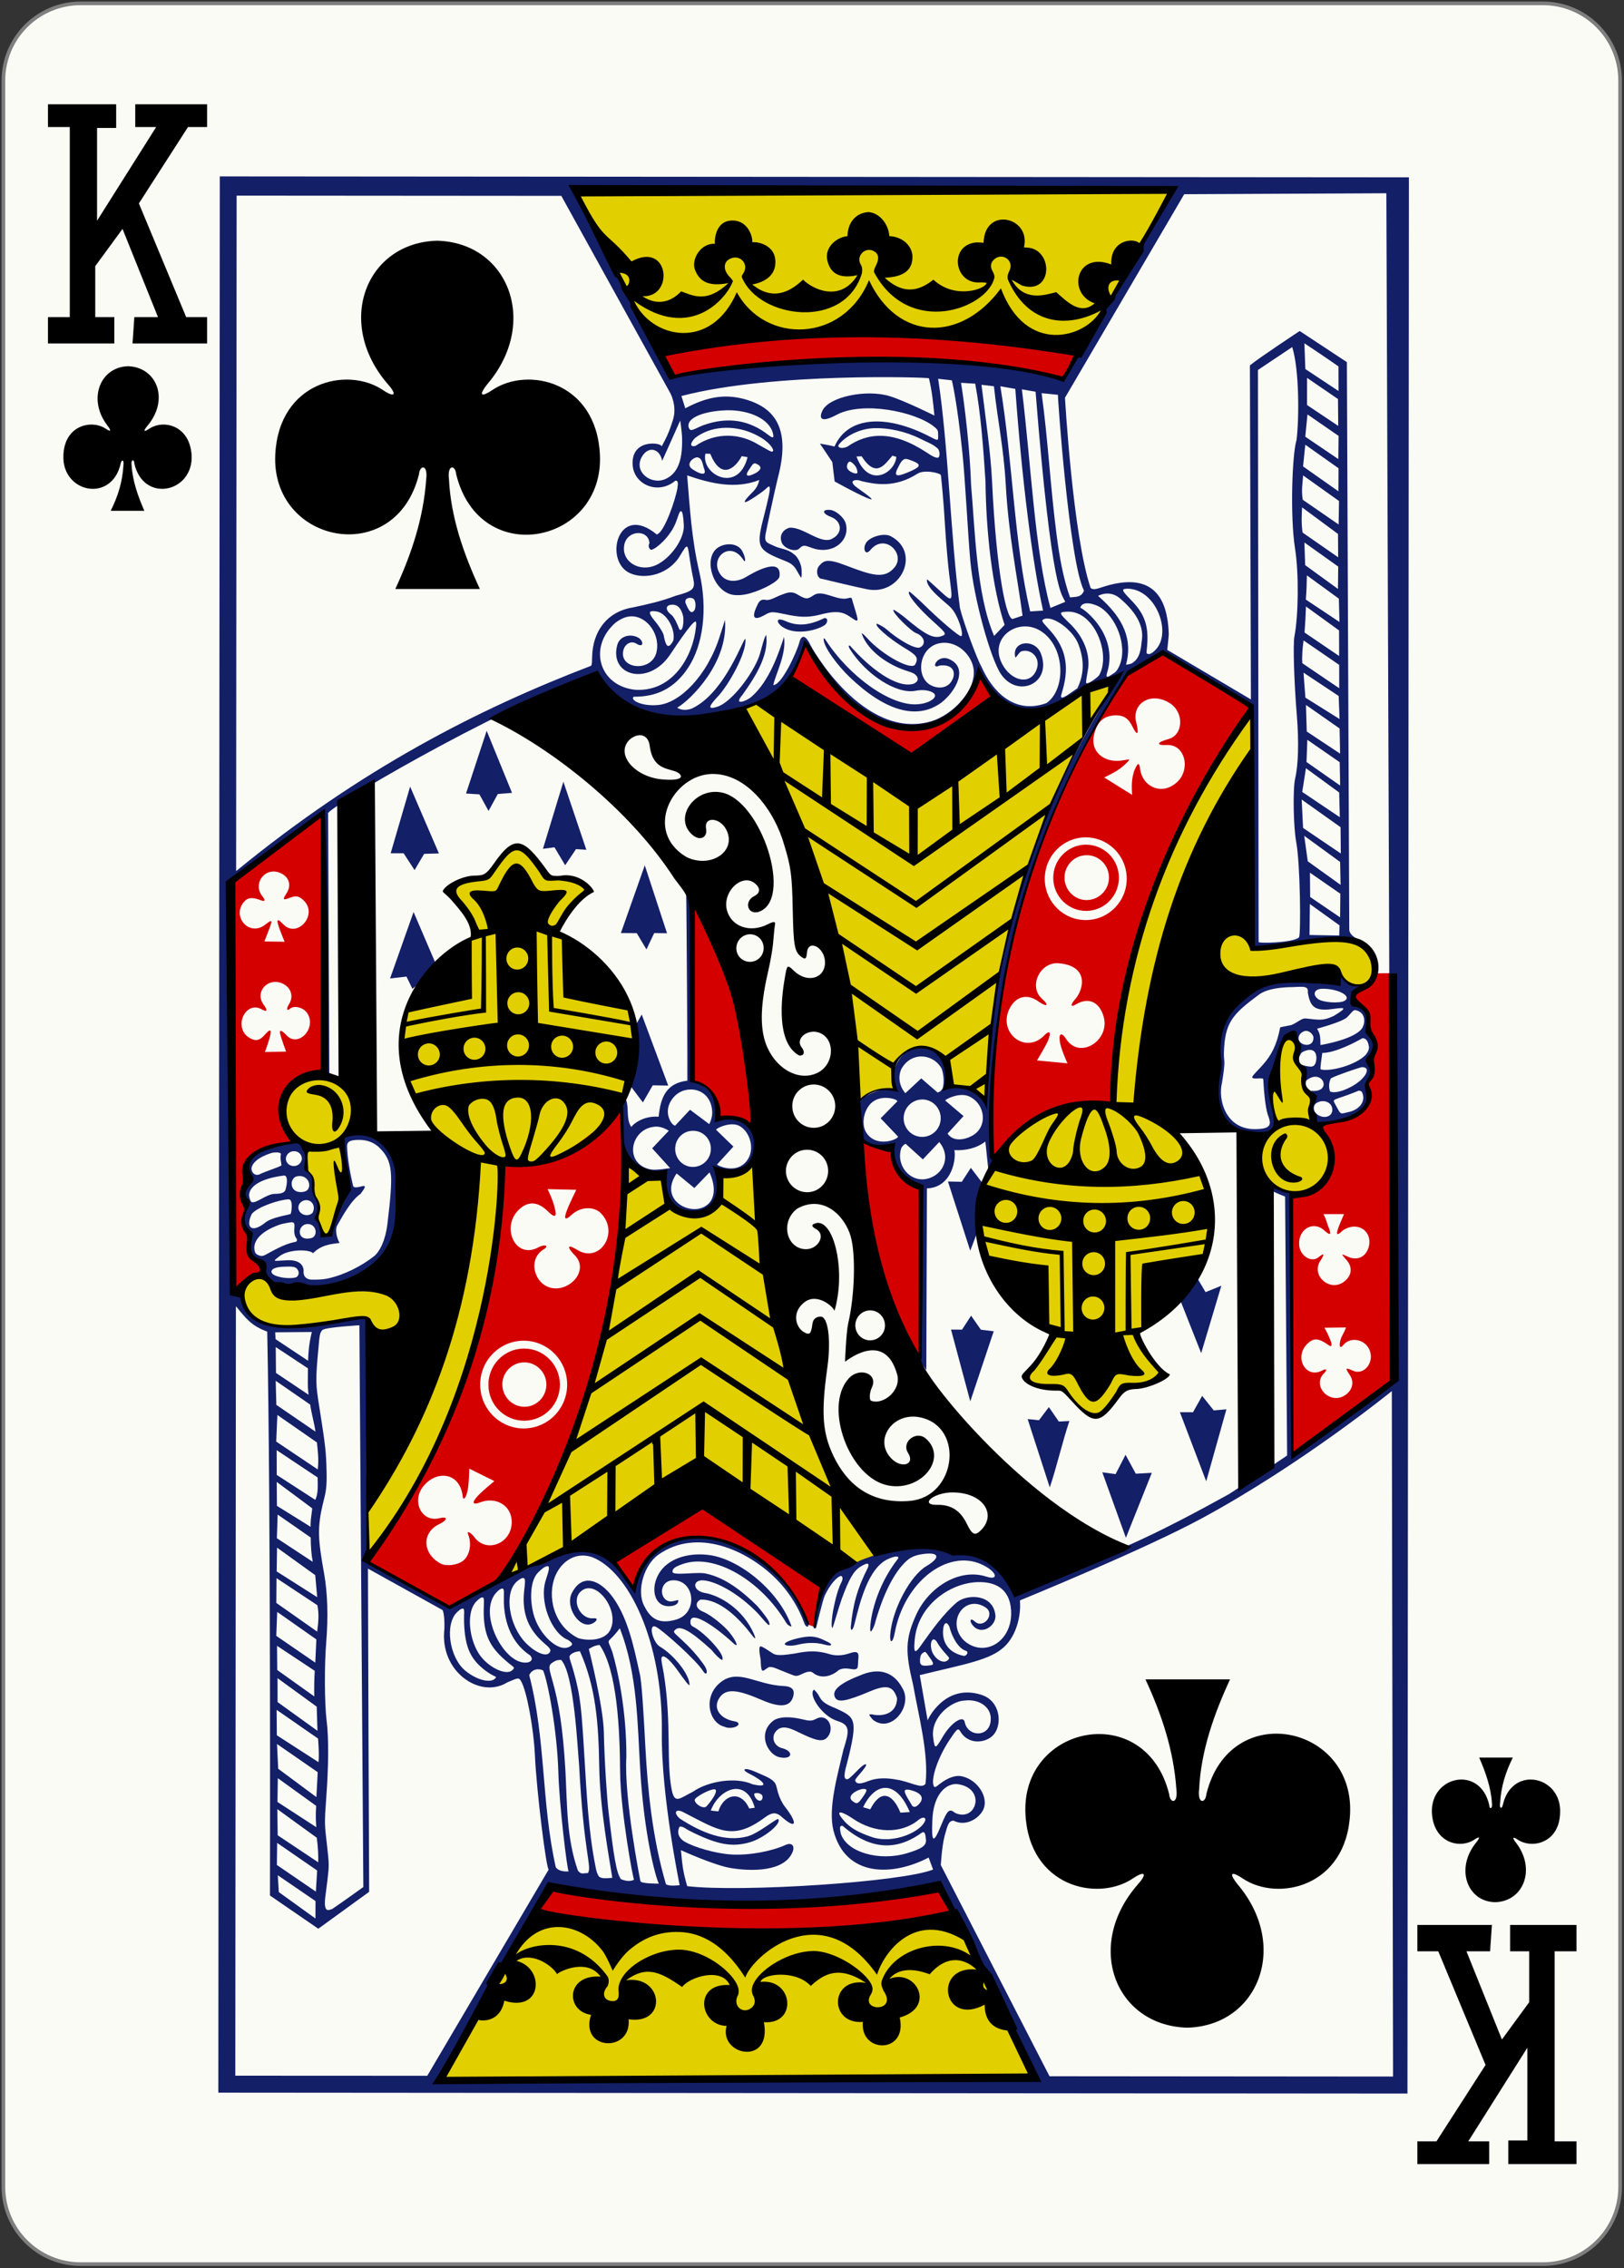 <?xml version="1.0" encoding="utf-8"?>
<!DOCTYPE svg PUBLIC "-//W3C//DTD SVG 1.1//EN" "http://www.w3.org/Graphics/SVG/1.1/DTD/svg11.dtd">
<svg version="1.1"
	 id="svg5093" xmlns:rdf="http://www.w3.org/1999/02/22-rdf-syntax-ns#" xmlns:dc="http://purl.org/dc/elements/1.1/" xmlns:cc="http://creativecommons.org/ns#" xmlns:svg="http://www.w3.org/2000/svg"
	 xmlns="http://www.w3.org/2000/svg" xmlns:xlink="http://www.w3.org/1999/xlink" x="0px" y="0px" width="178.6px" height="249.4px"
	 viewBox="0 0 178.6 249.4" enable-background="new 0 0 178.6 249.4" xml:space="preserve">
<rect x="0" y="0" width="178.6" height="249.4" fill="#333333" stroke="none"/>
<g id="layer1" transform="translate(-91.243,-87.885)">
	<g id="g4922" transform="matrix(1,0,0,1,-3542.483,1176.755)">
		<path id="rect6355-6-85-3-64-3-5" fill="#FBFBF6" stroke="#7F7F7F" stroke-width="0.4" d="M3642.6-1088.5h160.8
			c4.7,0,8.5,3.8,8.5,8.5v231.6c0,4.7-3.8,8.5-8.5,8.5h-160.8c-4.7,0-8.5-3.8-8.5-8.5V-1080
			C3634.1-1084.7,3637.9-1088.5,3642.6-1088.5z"/>
		<path id="path147-6-9-8-7-0-5-6-9-6-3" d="M3798.2-879.7c3.1-0.1,4.5-3.7,2.2-6.6c-0.3-0.4-0.4-0.7,0.2-0.3
			c1.6,1.1,4.6,0.4,4.7-2.9c0.2-4.1-5.3-5.3-6.3-0.9c-0.1,0.5-0.4,0.4-0.3-0.2c0.1-1.8,0.6-3.4,1.4-5c-1.2,0-2.5,0-3.7,0
			c0.7,1.6,1.3,3.3,1.4,5c0.1,0.7-0.3,0.7-0.3,0.2c-1-4.4-6.5-3.2-6.3,0.9c0.2,3.3,3.1,4,4.7,2.9c0.6-0.4,0.6-0.2,0.2,0.3
			C3793.7-883.4,3795.1-879.7,3798.2-879.7C3798.2-879.7,3798.2-879.7,3798.2-879.7L3798.2-879.7z"/>
		<path id="path147-6-9-8-7-4-5-62-08-0-2" d="M3647.8-1048.6c-3.1,0.1-4.5,3.7-2.2,6.6c0.3,0.4,0.4,0.7-0.2,0.3
			c-1.6-1.1-4.6-0.4-4.7,2.9c-0.2,4.1,5.3,5.3,6.3,0.9c0.1-0.5,0.4-0.4,0.3,0.2c-0.1,1.8-0.6,3.4-1.4,5c1.2,0,2.5,0,3.7,0
			c-0.7-1.6-1.3-3.3-1.4-5c-0.1-0.7,0.3-0.7,0.3-0.2c1,4.4,6.5,3.2,6.3-0.9c-0.2-3.3-3.1-4-4.7-2.9c-0.6,0.4-0.6,0.2-0.2-0.3
			C3652.4-1044.9,3651-1048.5,3647.8-1048.6L3647.8-1048.6L3647.8-1048.6z"/>
		<path id="path39-7-2-1" d="M3648.5-1054h2.6l-3.9-9.7l-3,4.1l0,5.6h2.1v2.9h-7.3v-2.9h2.4v-20.9l-2.4,0v-2.5h7.5v2.6h-2.1l0,10.2
			l6.5-10.3h-2.3v-2.5h7.9v2.5h-2.1l-5.4,8.4l5.2,12.5h2.3l0,2.9h-8.2L3648.5-1054L3648.5-1054z"/>
		<path id="path39-3-8-1-1" d="M3797.6-874.3h-2.6l3.9,9.7l3-4.1l0-5.6h-2.1v-2.9h7.3v2.9h-2.4v20.9l2.4,0v2.5h-7.5v-2.6h2.1l0-10.2
			l-6.5,10.3h2.3v2.5h-7.9v-2.5h2.1l5.4-8.4l-5.2-12.5h-2.3l0-2.9h8.2L3797.6-874.3L3797.6-874.3z"/>
		<g id="g5429-3-1-8" transform="matrix(1.015,0,0,1.024,3367.117,-1472.46)">
			<g id="layer1-6-4-4-1">
				<g id="KC-7-1-9" transform="translate(-735.7,-760.445)">
					<g id="g4858-5-1-5-4" transform="translate(-1318.198,540.769)">
					</g>
					<g id="g3440-6-4-8" transform="matrix(0.151,-0.003,0.003,0.151,965.017,1197.839)">
						<g id="g3454-7-1-1" transform="translate(346.104,401.331)">
							<path id="path3450-5-0-3" fill="#E2CF00" d="M721-659.5l-426.9-6.7l52.1,103.8c111.1-7.7,208.2,3.2,309.4,8.6L721-659.5z
								 M422-304.4c-0.5,0.6-17.9,4.7-16.2,8.7C449.1-198,467.6-118.8,484.4-19c9.7-7.6,25.1-6.9,25.1-6.9
								c-6.9-37.1,39.8-40.7,39.3-2.1c8.9,2.3,18.1,2.5,26,11.7c5.9-108.6,47.2-220.3,99.2-297.2c-57.9,21.5-143.2,76.4-143.2,76.4
								S461.3-267.5,422-304.4L422-304.4z M770.7-285.6C692.8-214.7,658.7-14,664.1-11.1c-98.4-5.3-130.5,102.6-46.3,162.9
								c-3.6,11.3-12.1,20.3-18.8,30.2c8.7,5.2,18.3,6.5,27.9,7.8c7.1,8.8,14.1,18.9,22,19.9c8.7-5.2,15-13,22.3-19.7
								c9-2.1,17.9-4.4,26.4-8.1c-7.3-10.6-16-21.4-16-31.2C756.8,99.9,748.1,28.5,682-9.3c22.4-119.4,53.1-195.3,87.9-249
								L770.7-285.6z M242.7-203.9c-9.8,4.5-15.3,14.4-22.5,22.1c-9.7,0.2-19.1,3.3-28.3,7.3c0,0,21.5,31,20.1,32.6
								C139.2-96.4,138.3-27.7,206.3,19c9.7,98-76.6,251-80.7,246.5l-0.8,32c60.5-63.4,96.7-179.4,102-273.6
								c118.3-5.4,124.8-119.4,44.4-164C265-146,292.2-172,292.2-172c-6.6-6.8-18-7.8-27.9-8.8C258.2-188.4,252.9-196,242.7-203.9z
								 M740.5-114.7c15.9,37.5,77.9-6.5,88,13.5c8.4,11.4,27.1,12.9,26.4-6c-3.1-18.8-15.4-23.2-64.4-16
								c-18.6,2.7-26.2,4.4-25.9-4.1C752.2-143,740.8-122.2,740.5-114.7z M796.1-59.3c-13.7-0.3-17.1,53.2-17.3,69.3
								C737.9,71.8,859,67.2,808.1-2.1c2-8.9-6.2-23.6-5.8-30C798-32.8,796.6-57,796.1-59.3z M86.3,6.8c-1.6,16.2,9.3,65.6,13.7,64
								c16-24.6,14.6-46,13.5-70.4C151.9-69.9,25.2-43.4,86.3,6.8z M316.2,23c-7.7,104.5-35.4,206.5-95.3,294.3
								c50.5-22.3,99.6-51.3,147.1-76.1l108.3,70.2c6.4-2.6,10.8-3.9,15.1-8c-49-75-62.5-181.7-82.5-278.4
								c-8.5,5.8-24.3,8.4-24.3,8.4c-1.8,33.4-37.1,43.5-43.3-0.2L316.2,23z M49.8,99.1c-11.7,0.5-21.1,29.3,11.9,34.3
								c23.3,3.8,53.5-7.1,68.3-1.5c16.7,27.9,33.1-12.3,10.1-19.4c-24.6-7.6-75.5,9.9-80.8-6C56.5,101.1,53.1,99,49.8,99.1z
								 M239.4,556.2l-68.6,115.5l423.1,6.2l-53-112.6C541.9,564.1,355.7,583.5,239.4,556.2z"/>
							<path id="path3446-6-3-4" fill="#D40000" d="M352.6-551.1l8.1,15.4c99.4-14.3,177.5-15.2,279.6,6.7l9.7-15.6
								C556.7-563.4,461.5-572.4,352.6-551.1z M441.3-320.1l85.3,57.7c0,0,42-28.4,59.9-40.4l-10.4-16
								C538-238.8,475-303.9,451.7-342.4C451.7-342.4,444.8-327.8,441.3-320.1z M673-288.2c6,0,9.3,2.4,12.1,8.5
								c3.3,7,4.6,5.3,2.6-3.3c-3.2-13.6,11.4-22.1,24.8-12.8c9.7,6.7,8.9,22.5-1.9,25.2c-8.7,2.2-9,4.4-1.4,4.2
								c13.6-0.4,16.9,17.9,7,26.5c-11.3,10-25.4,2.5-26.4-10.4c-0.5-3.6-1.3-3.6-2.5-1.6c-3.6,5.8-4,13.5-3.5,20.5L664-244.2
								c7.2-3.4,11.6-5.4,16.9-10.7c0.7-0.7,1.2-1.2,1.2-1.5c0-0.6-2.2,0.1-6.3,0.5c-12.2,1-21.4-7.1-18.6-18.4
								C659.5-284,664.6-288.2,673-288.2L673-288.2z M577.8,25.6c22.4-24.6,49.9-40.1,87.6-37.1c7-104.8,45.2-197.2,105.2-280
								l-63.3-39.8l-26,15C620.4-229.6,577.6-119.5,577.8,25.6z M102.8-229.4c0,0-44,31.6-64.5,46.9l-5,289.2l5.6,2
								c0.4,0.6-0.4-4.3,2.2-6.5c2.1-1.8,5.5-3.8,7.5-4.5c5.6-1.9,5.9-5.6,0.8-8.9c-4-2.6-5.4-6.5-4.8-12.9c0.4-4.5,0.2-5.5-1.6-8.6
								c-2.3-3.9-2.4-8.7-0.3-13.7c1-2.3,0.9-2.9-0.7-6.1c-2-4-2.2-8.4-0.5-13c0.6-1.8,1.1-5.6,1.2-8.6c0-11.5,9.7-19,27.3-21
								C76.8,4.2,77,3.9,74-1.9c-17.1-32.8,23.2-48.9,26.1-43.7L102.8-229.4z M649.5-201.9c16.2,0.1,29.3,13.3,29.2,29.6
								c-0.1,16.2-13.3,29.3-29.6,29.2c-16.2-0.1-29.3-13.3-29.2-29.6C620.1-189,633.3-202,649.5-201.9z M649.7-196.7
								c-13-0.1-23.6,10.4-23.7,23.4c-0.1,13,10.4,23.6,23.4,23.7c13,0.1,23.6-10.4,23.7-23.4C673.2-186,662.7-196.6,649.7-196.7z
								 M650.1-189.2c8.8,0,15.9,7.2,15.9,16c-0.1,8.8-7.3,15.9-16.1,15.9c-8.8,0-15.9-7.3-15.8-16.1
								C634.2-182.2,641.3-189.3,650.1-189.2z M66.6-189.2c1.2,0,2.5,0.2,3.7,0.6c7.3,2.5,9.7,9,5.6,15c-3.2,4.7-2.9,5.2,2.6,3.2
								c4.3-1.5,6.5-1,9.8,2.5c9.9,10.2-5.5,26.8-15.2,16.4c-4.8-5.2-5.3-3.7-2.1,5.1c1,2.8,2.8,7.3,2.8,7.3l-14.5-0.5
								c0,0,2.4-5.8,3.5-8.5c2.6-6.5,2.8-7.5-2.6-3.5c-12,9.1-25.1-7.2-14-17.4c2.3-2.1,5.8-2.1,10.7-0.1c3.6,1.5,4,0.5,1.4-2.9
								C52.6-179.5,58.3-189.2,66.6-189.2z M367.7-157c-6.7,38.6-2.7,93.1-3.4,122.2c15.7,3.3,15.7,14.1,17.8,27.5
								c7.7-2.5,24.3,9.2,26.6,8.2C411.2-38.5,393.1-153,367.7-157z M628.6-112.8c22.4,2.3,17.7,19.5,10.9,26.4
								c-3.2,3.6-2.7,5.2,0.8,3.2c9.6-5.5,17-1.2,19.8,8.7c4.9,16.9-17.5,31-27.1,15.7c-3.2-5.2-5.3-4.1-4.6,1.3
								c0.4,5.2,5.2,16,5.2,16L611.8-44c0,0,6.9-11,8.2-14c2.6-6.2,1.3-7.9-3.5-2.9c-14,12.3-32.7-4.2-23.5-20.7
								c4.5-8.1,12.7-10.6,21.2-3.9c5.8,4,7.1,2.3,1.9-2.4C606.5-96.9,615.5-114.1,628.6-112.8L628.6-112.8z M66.1-110.7
								c0.3,0,0.5,0,0.8,0c1.9,0.1,3.8,0.6,5.8,1.8c5.4,3.2,6.8,9.3,3.2,14.5c-2,3-1.5,4.9,0.8,3c3.1-2.6,9.8-0.7,12.4,3.5
								c6.6,10.8-7,24.4-15.2,15.4c-3.6-4-5.1-4.2-4.7-1.6c1.1,4.8,4.1,13.1,4.1,13.1l-15.2,0c0,0,3.5-8.6,4.3-12.9
								c0.6-3.5-0.8-3-4.5,1c-3.6,3.9-6.8,4.3-11.3,1.2c-10.9-7.6-1.7-26.3,9.8-19.7c3.9,2.3,4.5,1,1.5-3.2
								C52.4-102.2,58.3-110.5,66.1-110.7L66.1-110.7z M856.3-101.1c-25.2,25-17.1,10.1-6.1,29.7c-0.2,12.8,7,23,0.7,43
								c-2,3.9-2.2,5.8-1.2,9.8C847.4,3.7,829.6,3,812.1,6.1C815,6,838.7,52,792.7,54.6l-3.3,185.1l73.2-51.7l5.7-289L856.3-101.1z
								 M313.3-14.5c-20.7,12.8-50.1,45.1-86.1,37.2c-6.8,115.4-46.5,204.1-102.2,279.8c18.4,11.4,38.7,25.1,57.6,34
								c16.3-8,25.5-11.3,41.6-24C291.3,213.4,314.2,104,313.3-14.5z M482.6,10.1c2.4,59.4,10.9,115.8,40.8,161.5l4.7-126
								c-10.9-2.9-19.8-10.2-22.6-30.4L482.6,10.1z M258.9,40.5l20.6,0.9c0,0-4.9,9.2-7,14.4c-2.6,6.3-1.5,7.6,3.3,3.3
								c6.2-5.6,16-6,21-0.7c13.3,13.9-1.4,35.9-17.3,25.8c-6.8-4.3-8-2.9-2.6,3.1c10.5,10.1-1,24.1-13.4,23.9
								c-9-0.2-14.7-7.5-15.2-15.5c-0.2-5,2.4-9.9,6.7-12.3c4.6-2.4,1.4-4.2-3.6-1.6c-16.2,8.3-26.4-14.1-14.1-26.4
								c7.1-7.1,14.5-6.3,21.4,0.8c4.8,4.9,6.6,4.5,5.3-1.2C262.8,48.5,258.9,40.5,258.9,40.5L258.9,40.5z M815,69.3l14.8,0.3
								c-1.5,3.6-3.5,7.3-4.7,10.9c-1.3,3.9-0.4,4.4,3.6,0.7c10.3-6.6,21,0.4,18.6,11.2c-1.7,7.4-8,11-15.2,7.6
								c-6.3-3-4.3-1.7-0.8,2.7c4.2,5.3,3,11.3-2.8,15.2c-10.2,6.9-23.3-5.2-16.4-15.3c4.1-6,2.2-5.4-1.4-2.5
								c-5.5,3.8-13.5-1.9-13.5-9.6c-0.4-11.1,10.9-17.1,18.7-9.1c3.7,3.2,4.6,2.9,3-1.8C817.4,76.2,817,72.7,815,69.3z
								 M814.1,150.1l15.5,0.1c0,0-0.2,1.2-2.7,5.6c-2.9,5.2-2.6,10.7,0.4,7c5.1-6.1,15.5-4.2,18.8,3.5c3.8,9-4.2,18.6-12.2,14.7
								c-5.2-2.5-5.6-2-2.2,3.1c3.3,5,1.7,11-3.9,14.4c-11,6.7-23.8-7.4-14.5-16.1c2.5-2.3,1.7-3.5-1.2-2
								c-12.1,6.3-20.7-10.1-10.1-19.4c4.5-4,7.9-3.6,15,1.6c2.2,1.6,2.7,0,1.1-4C815.5,151.9,814.1,150.1,814.1,150.1z
								 M239.2,147.9c17.2,0.1,31.1,14.2,31,31.4c-0.1,17.2-14.1,31.1-31.4,31c-17.2-0.1-31.1-14.2-31-31.4
								C207.9,161.7,222,147.8,239.2,147.9z M239.5,153.5c-14.2-0.1-25.7,11.3-25.8,25.5c-0.1,14.2,11.3,25.7,25.5,25.8
								c14.2,0.1,25.7-11.3,25.8-25.5C265,165.1,253.6,153.6,239.5,153.5z M239.6,163.3c8.7,0.1,15.7,7.2,15.7,15.9
								c-0.1,8.7-7.2,15.8-15.9,15.7c-8.7-0.1-15.7-7.2-15.7-15.9C223.7,170.3,230.8,163.3,239.6,163.3z M198.8,238.1l17.8,9.2
								c0,0-8.7,6.8-12.1,10.3c-4.4,4.5-4.2,6.7,1.7,4.6c11.2-4,22.3,2.5,22.3,14.1c0,15.5-18.5,22.5-27,10.6
								c-2.5-3.5-5.6-5-4.5-2.2c2.8,7,0.8,15.7-4.4,19.1c-4.2,2.8-11.8,3.5-15.6,1.4c-13-7.1-13.4-22.3-0.7-28
								c6.4-2.9,6.7-5.7,0.4-4.3c-13,3-20.2-12.9-10.7-23.4c10.1-11.2,26.3-8.5,27.7,8.4c0.3,3,2.4,0.9,3.4-3.7
								C198.3,250.9,198.8,238.1,198.8,238.1z M366.1,267c0,0-66.7,36.2-64.8,37.8c0.4,0.2,14.2,20.6,14.2,20.6
								c34.3-73.5,111.3-10.4,123.1,27.7c2.7,1.7,3.2,1.3,6.1,2.7c0.3-2.7,6.3-28.9,6.3-28.9L366.1,267z M252.4,538.6l-10.9,14.9
								c-3.7,1.5,163.8,33.4,297,7.2l-8.8-17.6C421.1,568.5,250.7,540.5,252.4,538.6z"/>
							<path id="path3444-9-5-7" fill="#131F67" d="M38.1-684.1L10,678.1l852.9,17.6L891-666.5L38.1-684.1z M293.6-668.3l428.2,7.2
								l-81.9,133.9c0.9-7.1-153.3-32.2-280.2-8.1L293.6-668.3z M49.9-670.2l232.9,4.8l75.6,142.2c0,0,4.4,8.9,1.5,18
								c-3.2,10-5.9,14.4-8.7,19.4c0.3-2.9-22.5-6.3-21,13.4c1,13.3,17.7,21.2,30.4,11.1c2-0.1,1.9,1.7,1.4,5
								c-1.3,7.6-9.9,31.5-15.5,33c-27.7-23.7-38.6,18.3-19.8,27.1c10.9,5.1,27.9,1.4,36.1-11.6c6.3-10,5.5-8.3,7.2,4
								c0.6,4.6,1.5,9.9,2,12.3c1.5,7.5-0.2,8.9-12.8,12c-10.2,3.7-20.4,5.7-30.9,7.7c-19.1,2.7-29.1,16.9-29.9,34.3
								c-0.2,3.8-0.1,5.5-0.9,6.6C216.5-302,131.1-261.1,40-190L49.9-670.2z M577.5-324.7c-2.9-5-12.1-31.1-14.6-41.9
								c-5.9-52.5-5.9-114.6-12.4-163.4l9.8,1.3c0,0,3.4,14.2,6.6,52.3c1.6,18.9,2.8,58.2,4.1,76.3c1.9,26.9,13.2,70,20.4,81
								c11.9,17.9,36.7,7,28.9-14.1c-4-11-20.6-9.5-18.5,1.8c0,2,1.6-1.4,4.1-3.5c7.2-2.6,15.1,5,10.7,13.9
								c-5.4,11.3-20.7,5.8-25.6-8.7c-5.7-17.3,15.1-29.8,30.3-19c16.9,12,16.3,41.7,2.3,50.8C600.2-290,584.8-307.3,577.5-324.7z
								 M634.5-301.7c-0.9-0.6,0.1-2.4,1.3-6.6c4.6-15.9,2.2-28.4-7.9-40.4c-5.6-6.7-7.8-7.9-4.7-9c6.4-2.4,20.4,8.2,24.1,18.3
								c3.6,10,4.4,20.3-1.3,31.4C642.2-305.7,636.3-301,634.5-301.7z M652.3-312c0-1.9,1.4-7.8,1.8-10.6
								c1.3-11.1-3.6-22.6-12.7-31.6c-7.6-7.6-8.3-8.4-1-8.4c18.9,0.1,30.4,30.9,21.3,45.8C659.4-314.5,652.4-309.7,652.3-312z
								 M668.5-322c6.1-26-18.7-43.9-19.3-43.1c1.4-5.8,11.3-2.3,14.7,0.1c12.6,8.8,19.4,31.3,11.3,43.9c-0.9,1.5-1.9,2.4-3.3,3.2
								c-2.7,1.6-4.2,2.9-4.8,1.7C666.8-317,668.3-320.8,668.5-322L668.5-322z M448.4-411.2c2.7-2.5,3.5-2.6,8.5-0.6
								c15.7,6.3,28.6-4.8,25.2-16.9c-1.3-4.4-7.1-9.2-10.8-9.6c-6-0.7-6.1,2.4,0.2,4.9c7.9,3.1,8.5,11.5,1.4,15.2
								c-8.3,5.4-21.4-8.9-31.3-8c-4.7,1.3-7.8,5.6-5.3,11.1C438.5-411.2,445.5-408.8,448.4-411.2z M430.9-413.3
								c-5.5-2.7-7.5-2.7-6.4-8.6c0.8-3.9,7-30.4,9.8-40.6c8.7-30.6,1.5-47.8-21.1-55.2c-15.3-5-28.6-2.9-44.5,5.1l-2.6-8.8
								c66.1-15.8,178.2-9.7,177.8-9.1c2,8.9,2.7,17.8,3.4,26.6c0,0-20.8-10.8-31.7-14.4c-16.8-5.5-43.6-0.4-48.5,9.2
								c-2.8,5.4-1.5,9.1,10,3.3c18.8-9.6,56.6-1.2,69.7,9.7c3,2.5,2.9,3,2.9,5.9c0,4.4,0.3,4.6-5.8,1.3
								c-31.6-17-58.8-15.6-68.7,5.6c-2.1-0.7-10.4-2.3-10.4-2.3l8.6,13.3l1.4,13.8c0,0,14.3,8.3,22.3,11.9c7.8,3.5,3.3-0.1-6.2-7.1
								c-7-5.1-1.3-6.6,3.3-4.6c9.6,2.4,23.6,5.5,40.1-4.5c5.1-3.1,16.6-0.1,16.8,1.4c0,0,1.3,12.1,2.3,37.2
								c0.5,11.9,1.6,27.4,2.3,33.8c2.1,19.3,2.8,20.4-7.1,11c-3.3-3.2-8.9-8.4-8.9-8.1c-1.4,5.9,13.3,16.7,16.7,20.4
								c5.2,5.6,9.1,19.6,7,20.4c-1.3,0.5-15.3-11.8-26.2-22.9c-4.1-4.1-10.2-9.7-10.4-9.5c-2.3,1.5,6.8,12.3,15.4,20.3
								c10,9.4,11.2,10.3,7.7,11.6c-6.4,2.4-12.1-0.9-27.2-14c-1.5-1.3-7.2-5.5-7.5-5.2c-1.4,1.8,12.5,15.6,15.7,16.8
								c6,2.3,7.6,8.1,2.8,10.3c-3.2,1.5-14.8-5.2-24.1-13.6c-1.7-1.5-6.3-4.1-6.6-3.8c-1.9,1.2,8.5,10.5,18.4,16.8
								c9.7,6.1,11.3,7.6,8.7,12.5c-2.5,5-23.9-7.2-34.4-19.5c-2.2-2.6-4-3.8-3.6-2.9c4.4,13.2,19.8,22.9,31.2,26.8
								c2,0.7,5,1.6,6.3,2.7c3.2,2.7,2.4,5.4-1.1,6.8c-12.4,3.2-31.5-12.1-45-28c-1.6-0.7-0.7,1.4-0.3,2.1
								c11.2,18.7,33.1,33.2,46.5,30.9c7.8-1.4,14.1,1.1,14.1,3.7c0,2.1-4.4,5.5-12.8,5.9c-19,1-48.3-20.4-65.1-47.3
								c-0.5-0.8-1.2-1.2-1.2-0.7c-0.6,5.6,9.9,19.6,18,27.6c24.1,23.9,47.2,32.3,65.6,19.5c10.4-7.7,20.6-24.8,5.5-31
								c-8-3.2-13.3,7.8-6.4,4.7c9.1-0.9,11.1,4,9.8,8.4c-2.5,7.7-10.2,8.8-16.4,5.4c-10.8-6.1-8-26.3,6.1-29.5
								c12.8-2.8,23.6,8.2,24.9,18.4c1.9,15.9-16.3,32.7-30.8,36.7c-49.2,13.6-86.1-55.3-86.3-56.8c-2.4-4.8-5.3-7.3-7.2-1.9
								c-2.2,7.9-13.7,31.1-19.6,30.8c2-8.2,10-21.9,8.4-34.1c-3.5,9.9-10.8,31.1-24.2,42.1c-3.5,3-13.6,6.5-6.5-1.4
								c8.6-11.5,19.8-27.3,17.9-42.4c-2.3,3.3-3.7,11.9-6.3,17.5c-6.6,14-20.8,30.5-30,33c-6.8,1.9-6.1-0.4,0.9-7.5
								c7.6-7.6,21.1-30.2,20.5-40.1c-0.3-4.4-14.4,37.4-39.4,48.4c-6.8,2.3-10.5-0.8-10.5-0.8c9.9-5.4,37.4-31.5,35.5-61.7
								c0,0-1.5,4.4-3.8,11.1c-9.7,28.6-29.8,47.2-45.1,48.4c-12.2,1-20.7-4.1-17.6-6.2c15.8,0.4,29-4.8,39.5-20
								c10.7-15.5,15-40.6,9.3-67.5c-5.2-24.2-5.9-45.9-7.4-69.1c17.2,6.3,34.6,10.6,51.7,4.3c-1.8,6.9-4.7,7.7-9.2,12.8
								c-3.3,3.7-2.2,4.7,10.6-4c3.7-2.5,5.1-4.6,5.7-3.9c1.1,1.1-0.8,8.2-4.7,22.3c-5.9,21.1-4.5,22.6,15.6,31
								c3.8,1.6,5.1,3.1,6.4,4.7c0.6,0.8,3.8,6.8,4.1,7.1c0.7,0.5,0.7-6.1,0.3-7.8c-1-4.5-3.3-7.9-5.4-9.2
								C440.3-411.1,434.5-411.5,430.9-413.3L430.9-413.3z M809-129.3l0.7-22l21,15.6l-0.4,7.2L809-129.3z M772.4-125.2l7.6-406.5
								c0,0,16.6-10.5,24.9-15.8c4.8,16.2,4,50.8,1.8,66.1c-3.4,10-5.8,54.5-2.6,77.3c2.5,18.2,1.4,48.1-1.7,62.3
								c-1.2,5.6-0.9,31.8,0.6,56.1c1.2,18.6,0.4,35.4-2.1,45c-1.9,7.6-1.9,34.8-0.1,45.3c2.6,15.4,2.1,64.8,0.7,67.5
								C798.1-123.9,770.6-123.9,772.4-125.2z M813.7-550c0,0,16.3,11.2,24.1,16.9l-0.3,17.5L814-531.7L813.7-550z M566.8-526.8
								l10.2,0.8c3.6,21.3,4.9,45.4,6,69.5c-0.3,37.2,3.5,76.5,11.7,102.4l-7.7,7.7c-12.2-29.7-12.2-76.2-14.4-107.8
								C572.1-489.4,567-526.5,566.8-526.8z M815.1-525.4l21.9,15.5l-0.2,19.1l-22.1-15.3L815.1-525.4z M581.5-525.1l8.9,1.2
								c2.2,25.2,6,42.3,7.1,70.1c1.3,35.9,6.9,65.4,10.2,93.4l-6.8,2.1c-4.5,2-11.3-31.2-13.2-98.3
								C587.1-476.9,584.1-499.8,581.5-525.1L581.5-525.1z M595-523.8l10.7,2.1c3.4,63.7,9.7,123.6,16.8,158l-9.3,0.4
								C602.6-412.4,603-469.1,595-523.8z M610.4-521.3l9.8,1.9c8.8,145.7,16.2,144,18.3,149.8l-10.7,4.1
								C617.2-407.5,616.1-466.5,610.4-521.3L610.4-521.3z M652.1-377.4c-1.8,4.9-5.8,4.3-10.1,4.7c-4.6-13.5-7.1-29.5-8.8-45.1
								c-3.8-34.4-4.7-66.5-8.7-100.5l11.7,1.4C635.8-516.6,642-397.4,652.1-377.4z M402.3-510.5c15.5,1.1,28.1,8.3,29.2,18.5
								c0.2,2.3-1.6,1.1-3.6-0.5c-13.1-10.5-28.2-14-46.6-7.8c-4,1.4-7.3,3.5-9.1,3.2c-1.6-1.1-2-3.5-0.8-5.6
								C375.8-509.7,394.6-511.1,402.3-510.5z M366-490.9c0,16-4.1,24.8-12.6,28.3c-10.2,4.3-23-5.6-16.5-16.2
								c4.9-8,13.1-5.4,14.5,3.2l13.5-28.4C364.9-504,366.1-494.9,366-490.9L366-490.9z M836.9-483.7l-0.5,16.5L813-483.6l1.9-15.8
								L836.9-483.7z M415-494.6c11.6,4.9,15.8,10.6,16.2,13.2c-0.7,1.9-1.9,0.6-10.3-4.2c-13-8.4-30.2-10-45.5-0.1
								c-3.8,0.7-4.1-1.5-0.3-5.5C386.8-500,402.7-499.7,415-494.6z M504-495.8c10.3-0.1,22.6,2.8,32.9,8.2
								c4.6,2.4,8.7,3.9,11.6,6.6c2.4,1.3,2.5,6.8,0.7,7.1c-1.6,0.2-4.1-1.1-7.9-3.8c-24.4-16.6-42.2-15-56.8-5.4
								c-0.8,0.5-3.3,1-4.2,0.9c-2.7-0.3-2.8-1.4-1.7-2.8C485.4-492.3,495.4-495.7,504-495.8L504-495.8z M812.9-477.9l23.5,17.2
								l-0.4,16.4l-25-18.2L812.9-477.9z M382.5-480.1l3.5,0.2c7.7,19.8,18.1,9.9,22.5,2.1l4.2,0.8
								C405.5-450.9,378.8-465.2,382.5-480.1z M376.5-477.6c3.9,0.6,3.7,5,4.9,8.3c2.6,7.3-7.7,1-9.5-0.8
								C368.9-473.4,373.3-477.4,376.5-477.6z M494.5-476c9.9,15.9,16.1,6.7,22.1,0l2.8,0.9c-1,11.2-20.1,22.8-28.6-0.8L494.5-476z
								 M526.1-473.5c1.1,0,3.3,0.9,5.3,1.7c5.6,2.4,5.2,4-1,6.7c-10,4.2-13.5,4.7-10.4-1.5C521.7-469.4,522.9-473.2,526.1-473.5z
								 M487-472c2.5,1.9,4.1,4,4.3,7.3c0.2,2.3-7.6-0.5-7.5-4.2C484.1-471.3,485.4-473.2,487-472z M418.1-472.5
								c5.1,2,4.4,4.4,0.8,6.6c-6.5,3.4-9.2,2.7-4.9-2.8C415.9-471.3,416.3-472.5,418.1-472.5z M810.9-456.1l25.4,18.7l-0.6,16.7
								l-25.4-18.1C809.3-446.1,810.5-450.8,810.9-456.1z M364.2-439.5c1.2,0.1,1.6,4.1,1.8,10c0.3,9.8-10,23.3-20.2,27.8
								c-12.3,5.4-25.2-2.8-22.8-14.6c2.2-10.8,17.7-11,18.1-0.9c-1.6,2.6,0.5,4.9,1.4,4.7c4-1,13.5-9.2,17.6-18.6
								c1.6-3.6,2.5-7.4,3.6-8.3C363.8-439.5,364-439.6,364.2-439.5z M809.7-433.4l25.4,19.4l-0.2,16.6l-25.2-18.1
								C808.8-423,809.4-428.3,809.7-433.4z M496.1-413.7c-2,3.2-0.5,9.1,3.6,4.2c10.5-11.7,25.1,3.5,16.9,12.9
								c-7.4,8.5-16.2,5.5-34.9-2c-13.6-5.5-15.8-3.8-19.2-0.1c-2.8,3.1-1.6,9.3,2,9.3c11,2.8,20.6,5.4,32,8
								c24.2,5.5,39.6-25.5,17.7-37.4C509-421.6,498-418.2,496.1-413.7z M389-412.3c-9.6,8.3-2.3,30.7,11.5,33
								c2.9,0.5,7.3,0.4,12.2-0.9c9.8-2.6,20.7-8.2,21.2-11.5c2.3-15.2-20.7-2-23.7-0.3c-7.3,4.2-14.8,3.5-18.5-1.8
								c-8.4-11.8,7.3-24.9,16.4-10.4c2.3,3.6,1.6-2.5-0.9-6.7C403.7-416.6,394.2-416.5,389-412.3z M810.9-408.4l23.9,17.6
								l-0.5,15.9l-23.2-17.4L810.9-408.4z M812.2-385l22.6,17l0.1,16.6l-23.8-16.4C811.7-373.7,812-379.3,812.2-385z M683.3-378.1
								c20.2,0.7,31,30.8,20.1,43c-3.2,3.6-5.8,4.6-7.2,3.2c-0.3-0.3,0.3-3.6,0.6-7.4c0.9-12-1.5-20.3-10.1-29.6
								C680.2-376,677.7-378.1,683.3-378.1z M434.6-378.5c-3.8,1.3-7.9,4-11,3.2c-3.1-0.7-4.6,0.8-5.8,3.2
								c-4.8,9.2-3.4,12.2,5.8,7.1c4.4-2.4,5.9-1.5,17.5,1c8.3,1.7,13.9,1.7,21.3,0c9.1-2.2,14.6-2.2,19.1,0.4
								c4.6,2.6,7.6,6.1,7.8,3.3c-0.4-3.3-3.2-11.8-3.8-14.6c-0.3-1.4-2.6-0.2-4.7-0.1c-7.5,0.4-16.4-6.6-22.3-3.1
								c-4.7,2.8-5.4,3.5-11.7-0.4C442.1-381.6,438.7-379.9,434.6-378.5z M677.7-371.4c13.4,11.7,16.7,21.9,15.2,30.2
								c-0.8,6-1.4,12.7-7.4,16.2c-1.1,0.5-2.7,0.8-4.3,1c5-17.1-0.2-32.6-19.1-49.4C667.9-376.1,673.6-375,677.7-371.4z
								 M369.4-377.8c0.6,0,1.3,0.1,1.9,0.4c2.4,0.8,2.6,7,0.7,9c-1.9,1.9-3.4,0.3-5.4-4.7C365-375.9,366.7-377.9,369.4-377.8z
								 M356.6-373.2c5,0,6.8,4.6,7.6,8.3c0.7,3.1-0.4,12.4-3,9.1c-0.6-2-3.2-8.4-5.3-10.1C351.1-369.7,351.7-373.2,356.6-373.2z
								 M342.5-368.9c0.7,0,1.7,0.1,2.8,0.3c7.8,1.5,13.5,14,11.5,21c-4.3,7.5-5.7,2.4-6.9-4.5c-1-2.9-4.1-7.4-6-9.7
								C339.9-366.8,339.3-368.9,342.5-368.9z M811.1-362.9l23.4,17.5l-0.3,18.2l-24.5-17.2C810.3-350.7,810.8-356.8,811.1-362.9
								L811.1-362.9z M327-365.5c11.6,0,21.3,14,17.3,26.9c-4.8,13.5-27.4,10.1-23.3-3.3c1.2-3.9,5.4-6.6,9.3-4.1
								c5.7,3.6,5.1-2.1,1.5-4.2c-5.6-3.3-13.3-1.5-15.2,4.8c-6.5,22,21.9,30.2,37.8,7.6c5.8-8.3,12.2-17.1,15.7-20.8
								c3.1-3.4,3.8-3,3.2,1.4c-2.4,20.6-17.3,46-44.2,44c-26.1-3-33.7-31-13.6-47.9C319.3-363.8,323-365.5,327-365.5z M465.6-361.5
								c-9.7,4.4-18.4,6-27.7,1.7c-6.9-3.2-6.9,0.1-3.9,2.9c8.6,7.6,24.6,4.6,31.5,0.5C467.7-357.7,468.6-361.6,465.6-361.5z
								 M834.1-320.9l-0.3,16.6l-26.1-18.3c-0.3-4,0.2-10,1.2-16.2L834.1-320.9z M808.4-315.9l24.9,17.1l0.3,16.4l-24.2-15.7
								L808.4-315.9z M809.7-292.9l23.8,17.2l0,17.9L809.9-274L809.7-292.9z M221.7-286.2l-15.7,44.3l9.6,0.8l6.3,11.9l6.9-11.9
								l10.2-0.6L221.7-286.2z M810.2-268.1l22.9,16.4l0,16.6l-23.8-17.2L810.2-268.1z M808.8-247.9l23.5,17.7l0.1,17.6l-26.6-18.5
								L808.8-247.9z M276-248.9l-15.6,47.4l8.3-0.9l7.4,12.9l8-11.3l7.4,0.6L276-248.9z M166-247.6l-14.9,47.1l9.3,0.2l7.6,12.1
								l7.1-11.4l10.6-0.1L166-247.6z M805.3-225.7l27.5,20.2l-0.2,18.7l-26.7-18.7L805.3-225.7z M832-180.8l0,16.3l-23.2-17.2
								l-2.2-18.2L832-180.8z M333.2-188.3l-18.1,47.8l11.4,0.3l6.7,11.7l5.8-11.5l9.2,0.3L333.2-188.3z M810.2-173.6l21.5,15.4
								l-0.5,16.8L810-156.3L810.2-173.6z M392.8,12.9L380.6,0.7c-0.1-1,10.3-5.8,16.6-2.5c8.3,4.4,12.3,19.6,2.7,27.3
								c-7.6,6.2-18.9,0.7-19.1-0.1L392.8,12.9z M382.1-7.1c0.6-18.4-9-23.4-17-27.3c0,0,1.1-117,1.3-120.4c0,0.5-1.8-12.7-2-13.5
								l0,0c0,0-1.9-0.6-1.9-0.5c0.1,11.9-1.6,133.4-1.8,134.2c-15.1,1.4-19.5,11.5-21.1,25.2c-11.7-1.1-19.5,5.8-19.7,7
								c-4.2-6-0.8-14.7-4.1-21c-11.1,36.1,8.6,58.3,26.3,56.6c2.1,35,40.4,42.1,40-0.3C428.6,31,413.7-12.1,382.1-7.1z
								 M166.7-158.4l-17.8,46.9l11.8-1.1l4.1,8.8c19.3-16.3,28.3,9.6,19.1-12.6L166.7-158.4z M804.9-61.2c2.2-0.1,5,1.9,5.5,4.6
								c0.2,8-10.4,6-10.7,0.9C799.6-59.2,802.9-61,804.9-61.2z M810.9-9.2c4.7-3.7,12-1.4,12,4.3c0,5.1-5.8,6.6-10.3,3.7
								C809.1-3.4,808.9-7.4,810.9-9.2z M811.2,4.9c25.3,2.5,44.5-14.4,36.7-26.9c7-8.4,1.5-13.4,3.5-18.3
								c5.5-5.4,1.2-17.3-0.1-17.4c-0.8-15.9-5.3-18.1-12.1-26.7c-2-2.5,4.9-4.8,7.6-8.9c-8.1,2-12.4-2.2-16.7-7.7
								c-46.9,1.2-89.1,3.6-88.8,67.2c-7.3,26.8,3.6,51.1,36.5,44.4c7.3-6.3,2.8-15.6,2-20.1c-2.5-12.3,0.9-20.2,1.9-26
								c3.2-17.7,16.5-33.9,17.4-6.1c2.4-3.5,1.3-4,5.1-5.4c9.1-3.1,8.9,6,6.9,9.7c-1.2,1.9-3,1.7-4.8,1.4c-2.6-0.4-6-1.4-6-2.4
								c-0.8,2.9,4.6,8.4,4,11.1c-0.8,2.6-1.2,2.3,1.2,0.7c11.4-7.8,18.1,10.3,1.9,7.9C815.2-14,803.1-1.7,811.2,4.9z M796.5-92.5
								c8.9-0.3,11-0.3,10.5,4.4c1.5,8.6,3.6,12.7,14.8,12c11.3-1.2,14.9-1.9,3.4,4.7c-5.8,2.4-7.7,2.9-14.5,2.1
								c-6.9-0.8-6.3-1.4-10.3,0.8c-2.2,1.3-4.7,2.8-6.4,3.1c-2.6,0.4-7.3,1.3-7.3,1.3c-2.9,13.3-7.1,20-12.8,26.2
								c-8,8.7-12,10.2-2.4,9.8c3.5,0.3,1.7-1.5,3,12.9c0.4,5.1,1.3,10.9,2,12.9c2.4,6.6,2.6,9.9-6.9,10.2
								c-23.7,1.3-28.8-21.9-25.4-33.6c0.3-1.9,1.5-8,1.9-12.8c0.2-2.7-0.3-4.9-0.2-7.6c1-22,6.3-27.7,26.1-41.6
								C778.1-91.9,788.7-92.6,796.5-92.5z M817.3-90.9c10.9,0,21.4,5.5,16.1,8.8c-3.5,2.1-15.7,1-19.1-1.5
								C810-86.9,811.7-90.9,817.3-90.9z M328.9-82.3l-4.5,7.6c1.7,16.8,1.8,25.6-4.6,43l8.7,11.9l7.3-12l11.1,0.4L328.9-82.3z
								 M840.7-75.3c7.1,1.6,7.2,8,5.3,12c-4.1,8.7-30.7,12.4-30.7,12.4c-0.1-3.8,0.5-7.4-2.2-11.7c0,0,17.8-4.3,21.6-7.6
								C837.2-72.4,838.8-75.2,840.7-75.3z M845.5-55.2c2.6,0.1,3.9,2,4.5,5.8c0.3,2-0.5,3.8-2.2,5.9c-6.9,7.2-25.9,11.9-32.7,9.9
								c-0.5-0.6,0.9-8.3,1.4-11.7C825.7-45,841.1-52.7,845.5-55.2z M574.9-15.8C566.1-29,546-27.5,548.2-26.5
								c0.4-11.2-1.2-26.6-18.1-28.5c-17.1-1.6-26.3,20.7-20,30.4c-10.5-4.6-26.5,6.1-26.5,7.1c-1.3,0-14.1,31.7,22.5,34.1
								c3,15.2,8.6,22.6,20.1,29l-2.2,123.2l4,5.7l3-129.1c18.7-0.4,21.5-21.8,20.2-26.8c8.3,0.5,15.9-1,22.4-5.7l1.8,21.1
								c0,0,4.5-7.3,3.7-11.3c-5.7-121.1,40.8-251.1,100-334.7c3.1-3.5,4.2-7.7,5.7-7.7c14.2-7.3,23.1-12.2,23.1-12.2
								c22.9,11.6,63.5,39.2,63.5,39.2l-2.9,172.4c-0.6-1.7,77-7.1,75.8-5c0,0-6.7-2.8-6.7-7.3l6.3-403.4l-33.4-22.8
								c0,0-28.2,17.6-36.2,23.7l-4,237.5l-59.3-36.4c0,0,1.1-8.4,1.3-11.1c-0.3-32.4-16-43.6-46.5-34.6c-4.1,1.2-6.9,2.3-8.9,0.6
								c-12-37.5-15.7-135.6-15.7-135.6l88.4-143l145,2.2l-8.9,553.3l-0.7,290.1L789.6,240l2.8-185.8c0,0-10.5-5.3-13.3-5.7
								c-1-0.1-2.4,2.2-0.6,3.4c2.7,1.8,9.3,4.4,9.3,4.4l-2.2,184.1c0,0-29.2,18.8-42.2,26.6c-24.3,12.7-48.2,24.7-73.3,35.2
								c-24.7,10-79.1,31.3-79.1,31.3c-4.4-15.6-49.9-52.6-102.4-28.2c-4.8,1.7-10.7,3.1-14.8,5.8c-19.9,3.2-26.9,24.3-30.3,44.8
								c-0.1,0.8,1.6,0.7,1.6,0.7c0.2,0.3,5.1-19.7,7-23.4c4-8,8.9-12.8,11.5-13.5c1.2-0.2,2.1,1.6,0.5,4.5
								c-3.2,5.6-6,17.6-6.9,23.1c-0.8,5-1,9-0.1,9.2c0.2,0.2,4.9-15.1,7-20.5c5.5-14,8.9-19.8,14-22.7c5.2-3,6.4-2.5,5.3,0.7
								c-8,14.8-11.3,26-13.2,41.9c-0.3,3.2,1.3,3.3,2.7-1.9c4.5-16.6,10.8-39.1,24.5-45.5c5.9-2.5,8.4-2.3,7.8-0.5
								c-16.6,20.1-21.1,42.7-21.1,50.1c0,2.4,1,2,3.2-3.3c5.9-20,14.4-37,24.2-45.2c3.8-3.2,8.3-4,12.1-4.4
								c11.5-1.2,11.8,3.1,1.7,8.7c-11.5,6.4-25.1,30.1-26.9,48.1c-0.6,6.2,1.6,6.9,3.3-1.3c7.5-35.7,38.7-58.8,63.1-47.3
								c11,5.2,12.8,12.1,3.3,8.8c-19.4-6.6-41.4,6.8-50.7,25.9c-8.4,17.3-8.5,26.5-3.3,50c3.4,21.7,10.4,49.4,7.5,70.5
								c-2.8,4.1-11.1-1.9-21.1-3.4c-6-1.3-13.4-1.7-19.7,0.6c-5.5,2-8.7,2.5-9.6-0.5c-0.3-1,4.4-5.5,6.4-8.1c3.3-4,1.5-4.7-3.2-0.4
								c-2.3,2.1-7.2,7.2-8.5,7.4c-2.9,0.5-3-2.7-0.4-11c8.9-32.1,6.7-32.7-7.2-39.5c-13.8-5.6-9.4-8.2-15.4-13.6
								c-4.4,3.3,5.3,19.1,16.6,22.7c9.2,3,8,7.7,3.7,20.4c-4.5,17.8-12,41.3-8.3,57.3c7.9,33.5,41.7,33.5,67.9,20.6l3,8.6
								c-22.1,8.4-137.8,13.6-176.6,8.3c-2.8-10.6-3-13.3-4-25.7c0,0,23.8,11.4,35.8,13.5c14.9,2.7,38,3.3,44.2-10.4
								c1.9-4,0.1-7.5-5.1-5.2c-9.6,4.1-25.9,7-39,5.9c-11-0.9-26.6-5.7-33.3-9.9c-3.2-2-5.8-5.9-3.2-10.6c2.2-0.5,5.1,2.1,6.9,3
								c19.7,10.4,30.5,12.6,43.6,9c9.9-2.7,23.4-13.1,20.2-16.1c-3.3,1.1-14.6,10.1-22.2,12c-15.7,3.8-32.3-2.9-48.3-13.7
								c-4.9-4.5-2.6-7.6,3.5-4c24.1,12.8,34.1,21.1,57.7,4.4c5.3-3.8,8.2-3.2,11.2-0.8c11.9,11.1,12,5,3.3-6.4
								c-2-2.6-3.7-6.2-4.8-10.1c-0.8-2.8-1-5.7-2.5-7.6c-2.7-3.2-7.6-4.8-13.2-7.5c-8.1-3.8-10.8-2.1-4.9,1
								c10.4,5.4,15.5,11,2.4,7.7c-11.8-5.6-31.7-3-43.1,4.6c-8.9,4.1-12.9,8.6-14.8-1.1c-3.9-20.4,0.9-47.9-4.2-83.5
								c-1-6.8-2.3-11.1-0.8-12c1.8-1.1,6.3,3.3,11.7,11.3c2.5,3.6,7.4,10.7,7.4,9.2c0.3-7.5-11-21.8-20.6-27.6
								c-5.2-3.2-8.5-17.3-2.5-14.1c4.6,2.4,28.5,24.3,33,32c2.1,3.6,3.9,1.4,1.7-2.8c-1.3-2.5-6.9-10-12.3-15.5
								c-9.7-9.8-10.8-9.4-8.9-11.3c3.8-3.8,11.7,1.4,25.8,14.6c3.6,4.7,8.3,9,7.8,6.7c1.5-3.6-12.5-19.2-20.8-23.5
								c-1.6-1-1.8-2.1-1.6-4c1-7.2,17.2,3.8,30.5,16.5c5,4.8,1-4.1-4.8-10.2c-4.6-4.8-11.9-10.8-17-12.9c-5-2.2-5.2-6.6-1.2-8.4
								c13.7-0.3,27.5,14,35.7,25.1c2.3,3.1,4.3,5.4,2-0.3c-7.4-17.3-23.4-27.4-34.6-29.5c-9.1-1.8-8.7-10-0.2-8.9
								c9.4,1.2,24.6,10,37.4,23.5c3.7,3.9,9.9,12.7,8.7,7.6c0-1.4-3.9-6.9-8.4-12.2c-10.5-10.8-22.7-20.5-35.8-23.6
								c-6.1-1.9-24.5,1.3-24.5-1.9c0-2.3,2-3.7,7.9-5.5c22.8-7.1,55.5,13,72.9,43.3c1.3,2.2,3.7,3.1,3.8,2.6
								c-8.2-24.6-34.9-47.3-56.4-51.5c-14.6-2.7-29.5,0.8-36.8,10.5c-8.2,11-5.4,25.9,6.6,25c6.3-0.4,5.8-4,5.7-4.1
								c-0.4-0.4-4.1,1.2-6.3,0.7c-8.1-1.8-7-16.5,4.9-14.8c13.7,2,15.1,23.6-0.2,27.8c-14.2,3.9-19.3-2.7-23-10.4
								c-5.4-11.3,1-29.3,11.1-36c28.3-18.8,63.3-1.8,82.9,17.8c9.7,9.7,16.7,21.2,20.9,33.5c1.1,2.9,3.6,2.6,2.5-0.3
								c-26.6-72.3-110.4-82.4-123.8-27c-19.7-32.3-37.4-34.9-64.9-21.5c-28,10.9-41.9,20-67.8,31.5l-57.6-32.5
								c-2.2-57.9,0.9-115.9,2.3-173.8c0.2-1.3-12.6,0.7-34,3.6c-56.8,10.1-51.3-20.1-58.7-21.8c-3.9-0.9-3.7,0.8-2.6-106
								c0.3-31,0.8-85.6,1.1-121.2c0.3-35.6,0.8-65.3,1.1-65.9c0.3-0.6,3.6-3.3,7.3-5.8c14-9.5,21.9-15.2,52.5-37.7
								c6.9-5.1,8.7-5.9,8.7-5.9c2.1,64.2-2.4,131.5-1.8,186.7l2.6,0.1l2.8-185.2c-5.2-1.5,120.5-71.6,189.1-93.8
								c1.3-0.4,4.4,1.1,4.4,1.1c38.1,48.7,141.2,36.3,150.7-21.8c16.3,35.9,89.7,106.5,125.6,24c0,0,11.9,24.2,22.5,26
								c23.8,3.7,26.6-0.1,79.7-24.5C616.7-228.6,581.6-132.7,574.9-15.8L574.9-15.8z M543.4-39.2c1.2,4.1,1.6,9.3,0.4,13.4
								c-1.6,3.2-3.9,3.1-3.9,3.1l-11.4-10.2l-11.6,10.3c0,0-6.8-7.2-2.8-16.8C521.6-52.9,538.2-50.1,543.4-39.2z M844.4-34.6
								c7.5-0.3,3.4,8.2-7.7,13.8c-7,3.5-12.8,4.4-15.2,3c-1.3-4.1-0.1-7.7,0.8-9.3C827-29.4,840-33.4,844.4-34.6L844.4-34.6z
								 M362.7-28.3c8.3,0,15.3,6,15.4,16.5c0,4.3-2.3,8.4-2.3,8.4l-13.6-10.5L351.4-2.9c-1.8,0.6-8.1-7.6-3.5-16.3
								C351.3-25.5,357-28.3,362.7-28.3z M562.6-19.4c11.5,5.5,13.2,21.8,1.8,27.9c-5.4,2.9-13.9,4.4-17.8-1.8l11.7-12.2l-12.9-11.3
								C544.9-17.4,555.5-22.8,562.6-19.4z M842-17.9c2,0,2.5,0.8,3,2.7c1.5,5.3-2.7,10.6-9.9,12.2c-6.7,1.4-6,2.2-9.1-3.8
								c-2.4-4.7-3-4.5,0.9-5.9C831.5-14.1,836.6-15.8,842-17.9z M510.9-16.8c0,0-8.4,8.2-12.1,11.7l12.2,13.2
								c0.6,1.6-14.5,8-22.1-2.3c-5-6.7-1.8-19.3,5.5-23.4C501.7-21.9,512.3-18,510.9-16.8z M528.7-17.9c7.3,0,13.2,6,13.2,13.4
								c0,7.3-6,13.3-13.4,13.2c-7.3,0-13.3-6-13.2-13.4C515.4-12,521.4-17.9,528.7-17.9z M346.7,0.7L334.5,13l12.6,14.3
								c0,0-10.2,1.5-13.8,0.7c-17.5-3.6-15.3-24.2-1.7-29.3C337.4-3.3,341.6-2.5,346.7,0.7z M112.8,0.1c0,0,1.8,26.5,3.8,35.5
								c-1.6,10.3-8.4,17.1-11.6,27.7c-1.7,4.7-7.8,10.9-8.9,4.2c-4.2-8.3,0.2-18.3-3.3-24.2c-2.6-5.6-1.1-8.6-2.2-14.3
								c-3.3-4.8-4.8-6.9-4.2-11.1C86.1-0.8,81.3,2.8,73,4.1C40.8,6.2,40.4,24.8,41.9,48.3c-5,21.9,3.5,16.9,3.1,20.9
								c-0.6,6.3,0.3,15.1,2.1,16.1c11.2,13.4,11.6,22.5,26.5,20.6c25.2,2.5,65.4-0.4,74.7-31C154.8,31.5,157.3-9.7,112.8,0.1z
								 M363.9,1.1c7.1,0,12.8,5.8,12.7,12.9c0,7.1-5.8,12.8-12.9,12.8c-7.1,0-12.8-5.8-12.7-12.9C351,6.7,356.8,1,363.9,1.1z
								 M123.8,2.8c4.8,0,10.4,1.2,14.9,5.7c9.7,9.7,10,18.3,4.8,54.8c-1.5,10.3-5.3,18.8-10.1,22.5c-9.8,7.3-21.7,12.5-31.5,14.7
								c-5.2,1.2-9.6,1.1-13.1,1c-3.8-0.1-5.9-1.9-6.1-5c1-8.5-7.7-9.5-12.7-9.1c-9,0.2-9.9,1.1-4.2-3.1c6.5-4.8,21.2-4.6,24-1.6
								c5.9-5.6,11.9-6.2,19.2-6.9c-1.1-1.6-3.5-8.1-1.7-12.1c3.9-6.6,10.6-18.2,17.4-22.5c6.8-8.5,1.1-4.7-3-4.7
								c-2.3,0-2.1-0.7-2.5-2.3c-1.5-6.8-3.6-19.5-3.5-27C115.6,3.4,119,2.8,123.8,2.8z M81.3,11.3c2.5,2.4,2.4,5.6-0.3,7.9
								c-3.2,2.7-9.3,1-9.4-4.1C72.2,9.9,78.2,8.6,81.3,11.3z M528.4,38.9c-10.8,0.3-19.4-11.4-15.1-22.8c2.3-3.1,3.2-2.6,3.2-2.6
								l12,11.2l12-12.1C550,24.5,541.4,38.3,528.4,38.9z M68.2,11.5c-0.9,3.3,0.1,6.7,0.2,8.3c-2.2,1.5-11.3,3.9-16.2,6.2
								c-3.4,1.1-5.8-2.1-5.3-5c1.4-5.4,9.4-8.8,15.2-10.3C64,10.4,66.9,10.3,68.2,11.5z M69.9,27.1c3.3-0.3,2.2,6.8,0.9,10.4
								c-1.3,2.6-4.9,2.4-8.1,2.5c-5.7,0.2-13.1,6.7-16.2,5.5c-1-0.5-1.7-3.2-1.8-5C45.5,31.1,61.4,27.9,69.9,27.1L69.9,27.1z
								 M87,37.3c-1.1,1.6-4.7,2.3-7.6,1.4c-4.8-1.4-5.4-8.3-1.1-10.6C85.8,25.8,90.1,32.9,87,37.3z M562.8,31.4l-6.7,9.8l-9.9-0.4
								l15,49.5l7.8-19.1c1.2-8.8,2.5-17.6,3.6-26.5L562.8,31.4z M351.7,31.2l12.5,10.6l11.1-10.9c7.7,18.2-1.8,26.3-11.7,25.9
								C352.6,56.3,341.2,45.7,351.7,31.2z M72.7,44.1c4-0.7,2.1,10.2,1.5,10.4c-2.6,0.9-13.7,2.1-18.4,5.9
								c-10.1,7.6-14.2,2.7-9.4-6.5C50.9,48.7,67,44.1,72.7,44.1z M85.3,44.9c4.4-0.3,7.4,4.6,4.6,9.2c-3.7,3.3-10.1,0.7-10-4.1
								C80,47,82.6,45,85.3,44.9z M78.3,72.3c0.6,2.5-0.3,1.7-5,3c-2.6,0.7-6.6,2.3-10.9,4.4c-6.2,3-8,4.6-10.1,4.2
								c-1.7-0.4-3.7-1.2-4.2-3c-2-7.1,3.9-14.1,17.3-18.7c2.8-1,7.8-1.7,9.5-1.8C79.3,60.5,74.3,67.3,78.3,72.3z M86.3,61.9
								c6.4,0,7.5,8.6,2.6,10C77.6,74.6,78.8,61.8,86.3,61.9z M77.8,93.3c1.8,1.8,2,4.6-0.1,6.1c-3.8,1.8-18-0.1-18-4.1
								c0-2.6,4.8-3.4,9.2-3.4C73.3,91.8,76.3,91.8,77.8,93.3z M722.5,111l-12.1,15.5l15,39.9l15.4-47.6l-11.4,4.3L722.5,111z
								 M55.8,137.8c0.2,121.8-6,400.9-6,400.9L84,563l37-25.5c1.4-87.8,2.3-148.4,3.7-229.8l52.9,30.5c0,0,1.6,2.4,1.1,13.4
								c-4.3,30.3,24.6,50.6,44.3,39c7.6-3,8.2-3.5,9.7-1.1c4.2,6.6,8.6,34.7,9.1,52.5c0.7,26.9,6.6,81.8,8.3,82.2l-90,144.9
								l-137.7-2.8l11.3-547C40.5,127.7,44.1,133.3,55.8,137.8z M560.9,136.5l-6.7,9.8l-7.9-0.2l12.8,51.3l17.8-49.5l-9.2-1.3
								L560.9,136.5z M116.9,534c0,0-17.2,11.8-22.7,15.2c-2.9,1-4.2,1.2-4.9-1.6c-0.8-3.4,0.7-9.7,2.1-20.1c1.3-9.6,1.3-10.2,0-24
								c-1.4-14.4-1.6-15,0.2-34c2-21.1,2.7-41.7,1.3-54.5c-1.3-12.1-0.8-39.8,0.8-55.1c1.9-18.8,1.7-35.4-0.5-49.2
								c-3.9-24.5-4.5-32.9,0.5-51.2c1.9-6.8,2.8-10.5,2.7-22c-0.1-12.8-0.3-17-4.3-45.4c-2.3-16.4-2.5-18.6,0.5-44.4
								c0.6-5.2,0.8-8.7,2.9-10.3c2.4-1.9,26.5-2.8,26.5-2.8L116.9,534z M61.5,138.4l26.3,0.3c-2.2,8.2-2.8,14.5-3.1,20.4l-23-15.8
								L61.5,138.4z M61.7,148.9l22.8,15.6c-0.1,6.4-0.7,12.4,0.1,18.8l-23.1-16L61.7,148.9z M61.2,172.9l24.4,17.4
								c0.8,6.6,2.7,13.3,3.4,19.3L61.3,190L61.2,172.9z M861.6,196.1l-8.8,487.3l-246.4-5.1l-75-151.7c0,0,1.1-13.8,3.2-20.8
								c2.5-8.5,3.2-10.3,6.5-10.6c8.7,4.7,18.6-1.1,21.7-7.7c3.8-8.1-3.3-20.7-14.7-23.6c-5-1.3-10.6,0.9-16.3,5
								c-3.3,2.6-4,2.9-4.6,0.6c-1.3-5.3,3.7-19.6,12.3-31.8c4.8-6.8,6.1-8.7,7.6-6.1c5.9,10.7,19.1,8.8,24.2,2.9
								c6.2-7.1,5.3-23.6-8.3-28.3c-26.5-9.1-39.3,17.5-39,17.4l-5-32.3c32.3-7.2,50.9-9.6,61.3-19.2c8.2-7.5,12.3-20.7,11.6-32.5
								c0,0,90.1-34.4,132.3-56.1C796.8,246.3,861.6,196.1,861.6,196.1z M725.5,196.8l-6.8,11.5l-9.4-0.2l17.9,49.5l15.5-50.9
								l-9.1,0.6L725.5,196.8z M61.9,197.2l28,20.1c0.5,6.4,1.2,12,0.2,19.2l-29.4-20.4L61.9,197.2z M615.4,202.6l-7.3,9.2l-8.1-1
								l14.9,48.9c5.1-13.9,9.9-32.9,15-46.9l-7.6,0.2L615.4,202.6z M60.9,222.2l29,20c0,6,0.2,11.7-2,15.9l-27.3-18.3L60.9,222.2z
								 M669.7,237.6l-7.4,13.6l-9.5-1.5l16,46.9l19.5-45.8l-11.5,0.4L669.7,237.6z M60.5,244.8L85.5,264c0.4,0.3-1.6,8.5-1.3,13.2
								l-23.9-15.4L60.5,244.8z M60.7,268l23.4,16.8c-0.1,6.2,0.2,12,1.1,17.3l-25.4-17.3L60.7,268z M59.8,291.5l27,20.1l1.1,15.7
								l-28.7-18.9L59.8,291.5z M285.5,302.7c26.1,10.4,49.8,60.9,47.7,125.7c-1.5,45,10.8,109.5,10.6,108.8c0,0-7.7,0.9-9.8-0.9
								c-9.2-33.2-11.8-68.2-12.8-97.1c-0.8-24-1.7-47.6-3.1-53.2c-3.9-19.5-8.1-42.1-20.2-57.1c-9.4-11.3-20.4-13.5-27.2-1.1
								c-5.6,10.1,5.4,27.2,14.9,21.8c2.3-1.2,3.7-3.4,0.7-3.4c-9.8,1.2-16.1-12.4-9.8-18.7c11.1-11.1,29.6,14.5,20.5,28.3
								c-4,5.9-14.2,6.8-22.3,4.4c-17.9-9.1-22-30.7-15.7-44.7C263.9,304.9,274.2,298.7,285.5,302.7z M253.5,308.5
								c2.1,0.1,0.6,4.1-1.5,10.2c-5,14.7,3.3,37.7,15.3,42.6c3.6,2.5,3.4,3.5,0.9,4.8c-8,4.3-22.1-9.3-25.5-24.2
								c-2.5-10.8-1.6-23.4,3.7-28.7c2.9-2.9,5.2-4.4,6.7-4.6C253.2,308.5,253.3,308.5,253.5,308.5z M59,313.2l28.9,19.8
								c1.2,6,0.5,12.4-0.5,18.8l-28.9-21L59,313.2z M235.8,316.6c2.2,0,1.3,3.6,0.5,10.2c-1.7,15.4,2.8,26.6,13.5,36.2
								c4.5,4,5.7,5.3,3.7,7.3c-2.9,2.9-10.8-1.2-17-7.9c-11.3-12.3-14.6-35-5.5-43.1C233.1,317.5,234.7,316.6,235.8,316.6
								L235.8,316.6z M561.6,326c12.5-0.2,23,4.8,23.8,20.2c1.2,22.4-19.9,34.3-34.2,21.1c-12.8-13.2,0.9-33.1,15.8-23.3
								c7.5,5-1.8,15.7-7.8,9.9c-2.7-2.6-4-1-2.1,1.9c5.8,9,17.6,1.9,17-6c-1.3-15.4-20.2-15.6-27.5-9.7c-9.9,8-18.7,20-25.3,28.7
								c-5.4,7.6-6.5,7.3-5.5-2.1C518.3,341.6,542,326.3,561.6,326z M220.6,323.8c2,0,1.1,2.8,1.1,10.2c0.4,18.9,8.1,30.9,18.1,37.7
								c3.3,3.8-1.1,6.4-7.4,4.4c-14.4-4.8-28.6-36.3-16-49.5C218.2,324.8,219.5,323.9,220.6,323.8z M206.3,329.8
								c2-0.1,0.8,4.1,0.8,12c0.1,16.6,5,24.7,17.2,35.1c4,3.4,4.5,3,2.8,4.8c-4.3,4.8-18.5-2.4-24.4-12.5c-7-12-7.7-29.9-0.8-36.5
								C203.8,330.8,205.3,329.8,206.3,329.8z M192.1,337.5c1.7,0,0.7,3,0.8,10.2c0.3,17.4,4.1,26.1,14.9,34.4
								c6.8,5.2,8.5,3.7,6.4,5.7c-3.8,3.4-13.9,0.2-21.4-6.4c-11.2-9.9-13.9-33.7-4.5-41.7C190,338.2,191.2,337.4,192.1,337.5z
								 M59,337.2l27.7,20.1l-1.1,16.5L58,354.2L59,337.2z M550.6,378.2c-11.4-2.6-15.6-10.9-14-20.3c0.5-3.1,2.4-4.9,4.3-0.7
								c1.5,6.5,5.7,15.6,11.6,17.5C554.8,375.5,552.7,378.7,550.6,378.2z M304.5,353.7c12.2,32.8,11.3,68.4,12.7,102
								c1.9,44.7,9.2,74.9,11.7,80.1c0,0-12.6-0.1-13.2-2c0,0-10.7-59.5-8.3-88.7c0.8-32.8-5-61.7-8.6-74.7
								C294.9,358.8,294.6,366.4,304.5,353.7z M58.4,361.3l26.7,18.3c-0.5,6.1-0.7,12.1-0.7,18.2l-26.2-19.3L58.4,361.3z
								 M422.6,367.3c0,1,3.9,1.9,10,0.5c6.8-1.5,13.6-1.1,18.7,0.5c5.5,1.6,6.2-0.1,1.2-2.4c-2.4-1.1-6.3-3.6-12.1-3.6
								C434.6,362.3,422.6,365.2,422.6,367.3z M532.3,368.9c0.6,1.2,2.6,4,4.4,6.2c3.4,4.1,4.4,4.2,2.8,5.8c-3.7,3.7-11.3-1.9-12-9
								C526.9,366.7,529.5,363.5,532.3,368.9z M289.8,365.3c12.3,18.3,13.3,60.6,12.9,90.7c-0.3,27.1,7.8,76.8,8.5,76.6
								c-2.6,1.5-6.1,0.9-9.4-0.5c-3.2-4.3-4.9-16.2-8-48.5c-0.8-8.3-2.2-34.8-2.2-56c0-18.8-9.6-59.6-9.6-59.6
								S286.1,365.3,289.8,365.3z M275.6,369.5c11,26,12.3,51.5,12.2,82.5c-0.1,29.3,5.7,63.8,7.8,79c-3.9,0.3-8,0.6-9.6-1.2
								c-1-1.4-1.8-3.7-2.2-6.6c-4.7-25.5-5.4-53.1-6.4-76.4c-1.5-36.2-1.9-45.2-6.7-63.3c-2.7-10.3-3.7-10.1-1.5-12
								C270.9,370.1,274.1,369.4,275.6,369.5L275.6,369.5z M405.1,378.1c0.1,12,1.7,7.1,6,5.3c3.2-0.2,5.8,1.6,11.6,3.9
								c7.5,2.9,6.8,3.8,12.1,1.4c3.3-1.5,5.9-2,7.5-0.7c6.1,5.2,14.1,2.5,18.7-1.5c3.5-1.8,7.4-0.7,10.3-0.3
								c4.3,0.5,3.2-2.3,3.9-7.7c0.6-4.8-1.3-5.3-6.3-3.7c-5.1,1.6-10.2,1.7-14.6,0.2c-11.2-3.7-19.5-1.6-25.1-0.8
								c-13.3,1.8-13.9,0.5-16.9-1.5c-2.2-1.5-5.8-4.1-7.1-4.1C403.9,368.5,404.2,372.9,405.1,378.1L405.1,378.1z M522.5,375
								c1.3-0.6,1.8,1.1,3.5,3.4c2.8,3.9,3.7,5.7,1.2,6c-6.5,0.8-8.1,0.1-7.8-3.9C519.6,377.3,520.4,376,522.5,375z M261.9,375.3
								c9.3,9.8,10.6,63.7,11.5,75.3c2.1,62.9,7.9,72.1,4.8,76.7c-3.6-0.1-4.9,1.2-7.2-2c-7.7-23.2-6.7-46.8-7.5-70.9
								c-1.2-31.8-4-49.1-8.2-65c-2.8-10.5-2.7-10.7,2.7-13.5C258.9,375.5,261,375.3,261.9,375.3z M248.9,382.6
								c3.2,7.7,9.2,42.5,9.5,72.5c0.2,23.8,5,70.4,6,70.7c-3.5,0.2-7.6-0.5-9.2-3.2c-9.5-46.1-5.2-90.4-16.3-136.8
								C239.6,383.6,243.5,380,248.9,382.6z M58.3,384.3L86,405.1l0.2,17.2L58,401.3L58.3,384.3z M475.8,390.8
								c-16,5.8-20.2,10.8-17.8,15.3c2,3.8,8.4,2.6,25.4-4.1c12.7-5,16.6-2.6,19,5.4c-0.4,11.7-11.8,12.9-18.2,11.1
								c-2.8-0.2-2.4,0.1,0.5,3.8c12.9,10.5,29.3-9.2,21.6-22.1C500.3,388.5,489.6,385,475.8,390.8z M376.1,393.5
								c-13.3,10-9,28.6,1.8,31.6c3,1.6,7.5,1,9.3-0.2c1.7-1,1.7-2.8-1.7-3.4c-10.1-1.9-15.7-9.4-10.6-16.8c4.9-7.2,13.6-5.6,30.4,2
								c14.5,6.6,20.9,4.8,22.8-2.7c0.8-3.3,0-6.5-7-6.9C401.7,395.9,389,383.8,376.1,393.5z M550.6,425.4
								c-0.8-5.3-9.5-0.1-15.5,9.3c-5.8,9.2-6.4,10.5-7.4,0.8c-1.4-14.4,13.7-25.3,23-25.5c11.2-1.1,18.5,5.4,18.6,12.6
								C569.7,436.8,552.7,436.6,550.6,425.4L550.6,425.4z M57.2,406.8l29.3,21c0,0,0.8,11,0,16.8l-29.5-19.7L57.2,406.8z
								 M414.2,421c-13.1,8.5-5.8,24.7,3.2,26.7c9.5,2.1,10.3-4.5,0.9-6.7c-5-2.1-6.2-6.9-4.2-10.6c4.7-7.3,12.9-2.3,17.8,0.1
								c10.7,5.4,16.2,7.4,19.7,3.9c6.2-6.2,1-17.5-7.1-13.7c-2.2,1-3.8,2-8.4,0.8C429.1,419.7,420.8,418,414.2,421z M57,431.1
								l28.8,20.6l-1.3,17.7l-27-20.7L57,431.1z M57.1,455.4l27.1,20.2c-0.6,7.5-0.4,10.5-0.2,15.2l-27.5-18.5L57.1,455.4z
								 M543.6,469.2c22,2.6,14.2,27.8-1.1,20.6c-4-3.2-5.3-2.9-10.1,8.1c-6.1,14.1-7.5,12.9-6.4-3.5
								C526.9,478.4,534.5,469.2,543.6,469.2z M369.7,469.5c0.5,0,0.9,0.1,1.2,0.3c1.5,1.7-3.2,8.2-7,12c-2.8,1.8-9.5-3.3-7.8-5.7
								C358,473.9,366.1,469.8,369.7,469.5z M398.8,483.2l-4,0.5c-5.7-13.4-18.1-10.6-22.2,1.6l-5.4-0.7
								C373.1,469.6,392.8,460.7,398.8,483.2z M509.9,488.5l-6.7,0.3c-5.7-14.5-14.1-16.8-21.6-2.8l-5.1-1.6
								C485.7,466.4,500.6,465.2,509.9,488.5z M476.8,471.4c3.4-0.1,2.9,1.4-0.7,6.2c-3.2,4.2-3.9,4.8-7,2.4
								C464.1,476.1,472.7,471.6,476.8,471.4z M508.5,472.5c0.7,0.1,1.4,0.1,2.3,0.4c6.8,1.8,9.9,5.2,6.5,9.3
								c-2.2,2.6-4.2,3.5-5.6,1.8C507.1,476.1,504.6,472.2,508.5,472.5z M404.4,474.8c0.7,2.9-1.6,4.8-4.1,2.4c-1-1-1.9-2.6-1.7-3.9
								C400.2,472,404,473.3,404.4,474.8L404.4,474.8z M56.3,477.4l27.9,20.9c0.8,7.2,0.9,12.6,0.7,17.5L56.2,496L56.3,477.4z
								 M468.6,492.1c16.1,11.5,35.2,11.7,47.3,2.2c2.7-2.1,5.1-2.2,5.1-0.1c-1.9,7.8-22.9,17.4-39,11.4c-8.9-3.3-16.1-6.6-21.8-15
								C456.8,485.1,463.9,488.8,468.6,492.1z M461.6,497.4c23.4,21,42.5,15.7,57,5.7c2.1-0.5,2.1,1.4,2.5,5
								c0.5,4.6-3.3,6.7-13.7,9.6c-20.1,5.6-43.3-1.5-47.3-14.9C459.7,500.1,458.8,496.7,461.6,497.4L461.6,497.4z M55.7,501.4
								L84,521.6l-1.2,15l-27.6-19.5L55.7,501.4z M55.7,524.4l26.7,18.9l-0.3,12.4l-25.9-19.3L55.7,524.4z M252.3,534.3
								c115,28.5,197.1,17.8,277.7,5.3l68.3,141.1l-428.9-8.3C198.3,627.6,222.6,578.5,252.3,534.3z"/>
							<path id="path3442-2-7-0" d="M288-673c11.9,21.5,21.2,43.6,31.9,65.6l1.8,1.2l2.6,5.1l0.2,2.5l6.4,10.7l-0.1,2.3l26.9,52.6
								c23.3-8.1,213.2-19.7,282.9,7.1l10.6-17.1l2.4,0l18.7-31.3l-0.2-2.7l6.2-6.8l0.9-3.1l20.5-30.7l0.2-5l25.7-41L288-673z
								 M717.2-658.2c0,0-13.5,24.7-20.4,34.6c-5.3-4.4-21.1-1.8-20.5,14.8c-25.4-10.2-32.2,20.2-12.5,27.4
								c-10.3,8.6-19.8-1.6-27.4-8.5c-7.6,1.7-23.3,6.9-31.8-9.5c0,0,3.7,2.1,7.3,4.3c20.8,6.8,23.1-21.4,7.6-26.3
								c-1.9-0.6-5.6-0.8-5.6-0.8c5.7-21.6-27.7-29.9-28.9-3.8c0,0-4-0.7-7-0.2c-17.9,2.9-14.3,29.2,3.9,28.3
								c2.5-0.1,4.7,0.4,4.7,0.4c-0.4,4.2-22.6,11.8-38.1-3c-7.6,5.6-19.7,12.5-34.9-2.1c10.2-0.2,20.1-2.9,20.2-14.5
								c0.1-7.5-6.6-14.4-16.3-15c-0.4-8.4-6.5-16.6-14.6-17.4c-10,0.4-15.2,8.3-15.4,16.8c-8.5,0.7-16.5,8-14.9,16.6
								c2.2,11.7,11.2,13.3,21.5,11.3c-12.9,19.8-33,8.9-39.1,2.4c-7.6,6.8-20.8,16-36.5,2.7c8.6-1.3,18.1-6.1,16.8-18
								c-1.1-9.4-11.5-12.4-16.1-12c0.1-6.2-4.4-16.5-15.4-15.7c-12.1,0.9-11.7,16.2-11.5,16.3c-9.9-1-17.4,10.5-14.7,18.1
								c3.3,9.2,10.4,12.2,23.8,10c-15.8,14.2-25.6,8.4-34,5.2c-7.7,7.7-17.7,10-27.8,2.9c22.9,1.6,20.1-39.1-7.4-24.9
								c-18.9-23.2-18.7-13-35.4-46.9L717.2-658.2z M502.5-622.6c1.1,0,2.3,0.2,3.4,0.8c3.6,1.9,4.2,5.1,1.9,9.8
								c-0.8,1.6-2,3.5-1.8,5.3c24.3,47.1,80.5,27.5,86.2,5.9c0.4-1.4-0.2-2.9-0.9-4.4c-2.1-3.6-1.7-6.5,1.1-8.9
								c6-5.1,14.4,1.2,10.8,8.2c-0.9,1.8-1.9,3.8-1.3,6.3c13.6,32.8,42.1,35.8,66.2,23.4c-11.4,19.5-54.4,30.7-71.3-17.2
								c-29.4,38.1-74.8,36.4-94.5-7.7c-19.5,44.3-75.4,44.2-95,6.7c-19.4,42.1-62.2,31.5-73.8,4.7c39.3,29.7,66.2,0.1,71.2-12.7
								c0,0-0.9-1.5-2.1-2.8c-5-5.1-4.7-11,0.6-13.2c6.8-2.9,13.1,3.8,9.4,10.1c-1,1.8-1.9,2.1-1.3,3.7c11.8,29.2,72.8,38.9,86-1.5
								c0.5-2.3,0.3-4.5-0.7-6.2C493.8-617.1,497.6-622.5,502.5-622.6z M323.6-609.9c9.6,0.7,6.8,9,4.8,9.6L323.6-609.9z
								 M681.7-597.3c0.1,0.2-6.2,10.6-6.2,10.6C672.4-591.9,673.4-598.2,681.7-597.3z M648-544.5c0,0-6.4,13.5-8.5,14.6
								c-113.7-31.6-273.6-9.5-277.6-6.7l-6.8-13.4C455.7-568,555.5-561.6,648-544.5z M450.8-346c-11.9,42.3-38.7,46.1-71.1,50.6
								c-40.1,5.6-65.8-9.5-77.5-32c0,0-57.6,20.4-78.7,32.5c42.9,20.8,99.3,65.9,130.8,116.5c11.3,15.5,10.8,12,10.1,45.4
								c-1.5,72.4-1.9,99.4-1.9,99.4c17.8,3,18.6,15.4,17.3,29.2c14.5-6,28.1,2,27.8,15.5c-0.6,24.9-25,17.6-30,14.8
								c7.5,22.1-2,31-11.6,31.9c-11.8,1.1-25.1-4.8-20.7-29.9c-12.9,4.7-29-4.7-30.9-19.8l-0.1-25.6c32.9-59-5.9-108.3-42.9-125
								c0,0,11-21.6,24.8-27.5c1.4-0.4-8-14.8-24.3-12c-7.5,0-5.7,0-12.6-9.3c-13.6-18.4-20.1-19.8-34.1-0.7
								c-6.2,8.4-7.6,8.6-14.7,8.6c-7.8,0-19.8,5.3-22.5,10.3c-0.6,1.1,2.4,2.4,6.4,7.2c5.7,6.9,14.5,16.5,12.9,26
								c-31,11.9-83.2,65.8-31,137.2L137.5-3l3.3-250.4L113.5-239l-2.9,196.2l-7.6-2.7c1.9-62.6,2.2-125.1,1.6-187.7l-72.2,50.4
								l-2.9,294.2l7.5,1.8c4.8,40.2,84.7,13.8,89.3,17.4l-2.4,163.4l-3.6,8l62.4,35.8l58.5-28.9c0,0,7.8-1.2,10.8-2.7
								c24.3-12.2,42.1-8.9,54.8,9.9c7.8,11.6,9.2,13.3,9.2,13.3c5.6-32.9,35.1-44.5,63.3-35.3c20.8,6.8,48.9,28.2,57.1,53.8
								c0,0,1.5,3.9,3,5.6l1.2,0.5c-0.1-0.7-1.3-3.9-1.8-5.4c-27.9-67.9-110.3-80-124.2-25.2l-11.4-16.6l62.3-36.4l82.9,57.1
								c0,0-4.3,19.4-5,27.8l1.4,0.7c0.8-10.2,4.1-21.7,9.1-30.2c2.1-3.5,4.4-6.4,7.1-8.5c5.1-2.8,9.7-2.4,14.9-7.1l-12.1-9.4
								l0.3-29.5l23.9,35.1c7.8-1.6,38.2-10,55.9,0.3c2,0.7,28.4-6.3,44,30.7l79.4-31.1c0,0,5.1-2.7,5.1-3.5
								c-77.9-30.6-155.1-134.9-147.5-136.4c0,0,0-10.5,1.1-36.4c1.2-28.8,1.5-58.2,2.6-87.1c-26.6-9.1-19.5-30.5-19.5-30.5
								c-16.1,3.2-18.6,0-22.6-2.9l-2.2-27.3c9.8-8,15.6-8.6,27.5-5.8c0,0-5.5-12-0.1-21.6c4.6-7.6,16.5-12.2,25.8-6.6
								c12,8.5,7.8,25.8,6,28.2c12.8-5.4,28.1,1.2,31.6,13.8c2.7-36.9,6.7-78.2,14.8-110.3c14.9-57.9,38.5-118.4,67.5-165.7
								c4.8-7.9,10.8-15.8,15.7-23.2c4.5-6.6,6.7-10.9,6.7-10.9s-6.1,3.2-12.5,4.8c-9.2,2.3-16.1,4.5-17.2,5.5
								c-6.8,5.5-15.6,9.5-22.9,12.4c-25.4,9.3-42.1-5.7-52.1-28.3c-6.4,28.3-32.9,51.8-71,36.1c-21.5-12-28.1-19.5-47.8-49.9
								C455.1-342.4,450.8-346,450.8-346L450.8-346z M451.5-341.3c13.8,28.7,34.8,49.2,55.5,57.7c37,13,62.1-10.4,69.5-32.2
								l6.9,12.3l-57.3,38.9l-84.1-55.9C443.6-321.7,451.6-340.7,451.5-341.3L451.5-341.3z M707.8-334.1l-25.6,14.4
								c0,0-17.4,26.8-23.2,36.9c-30.6,51.5-53.9,107.7-66.6,163.8c-5.1,20.5-10.8,58-12.9,76.1c-3.2,28.8-3.3,40.6-3.1,67.1
								l1.9,2.2c0,0-3.2,5.4-5.5,9.9c-6.3,12.3-7.9,19.3-7.8,33.8c0.2,33.2,19.7,65.5,48,79c1.6,0.8,3.7,1.8,3.7,1.8
								s-5.2,13.1-14.2,22.3c-6,6.1-7.3,6.4-5.3,9.5c2.8,4.3,12.1,8.2,23.8,8.3c4.1,0,4.1,0,11.6,8.5c14.6,16.5,19.1,16.3,33-1.8
								c4.1-5.4,6.5-6.6,12.4-6.7c8.7,0,24.6-6.7,24.6-10c-10.6-4.9-22.4-29.6-20.5-29.8c59-29.7,72.7-93.4,31-141.4l40.7,0.2
								L750,265.2c8.1-5.1,26.3-16.1,26.3-16.1l3.5-198.7c2.8,0.6,5.6,2.7,11,3.7l-2.3,189.2c0,0,53.1-35.8,78.3-54.5l4.5-289.5
								l-6-0.1l-5,289.4l-70.1,49l3.3-179.8c0,0,5.5-0.7,7.5-0.9c20.3-2.4,30.2-28,17.1-45.1c-4.6-6.1-1.3-5.6,8.9-7.3
								c18-1.2,28.2-14.6,23.2-24.4c-2.2-4.2,0.8-3.7,2.7-7.6c1.3-3.1,1.2-6.9,0.7-10c-0.6-4,1.1-5.7,2.1-8.3
								c1.7-4,0.2-8.5-2.3-12.3c-2.7-4-1.9-8.3-1.8-10.9c0-5.9-2.1-6.8-8.2-12.6c-4.6-4.4-0.8-5.3,6.2-8.7c11-5.4,12.2-25.2-2.2-34
								c-7.7-4.7-21.8-4.6-52.4-0.4c-11.6,1.6-25.3,2.5-25.3,2.5s2.2-113.2,2.6-171.6L707.8-334.1z M707.7-330.1
								c0,0,61.3,37.6,60.8,38.6C747.1-263.4,667-151.3,663.6-13.7c-56.8-8.3-81.1,35.7-83.9,35.5c-4-168.5,66.8-287.5,102.8-337.9
								L707.7-330.1z M668.1-308.7l-0.3,4.1l-12.7,18.1l0.1-18.4L668.1-308.7z M649-302.7l-0.2,29.6l-25.6,18.7l-0.8-30.9L649-302.7
								z M415.4-300.8l12.8,9.2l-1.1,29.4l-18.8-35.9L415.4-300.8z M769.5-283.6l-0.3,21.2c-51.1,69-78.8,148.5-88.9,249.7
								l-12.1-0.6C673.5-114,709.3-205.2,769.5-283.6z M433.1-288.3l30.2,20.7l-2,33.5l-27.4-18.4l-2.5-6.9L433.1-288.3z
								 M618.6-283.1l-0.8,31.1l-24,17.1l-0.5-30.9L618.6-283.1z M331.6-280.9c3.5,0.1,6.3,2.7,6.8,7.6c2.2,20.7,18,15.1,21.7,21.4
								c1.4,2.2-2,3.9-12.8,2.8c-19.7-1.9-33.8-18.2-23.5-28.5C326.4-279.9,329.2-280.9,331.6-280.9z M467.9-264.7l25.8,17.2
								l-0.8,34.4l-25.3-16.2L467.9-264.7z M587.3-262.1l1.4,30.5l-29,18.5l-0.4-30.2L587.3-262.1z M641.8-260.9l-17.2,34.7
								l-97.4,67.1l-78.5-53.2l-14.1-34.1l91.6,62.5L641.8-260.9z M382.8-252.3c25.5,0.2,44.5,27.7,50.7,51.5
								c4.5,15.8,5.2,21.4,5.2,46.3c0,25.4,0.7,29.8,5.4,33.4c2.9,2.3,3.7,1.7,4.2-2.8c1-9.9,12.8-3.6,12.8,6.9
								c0,11.7-12.9,15.1-22.2,6c-5-4.9-5-4.8-6.8,4.5c-1.2,6.3-9.3,45.4,9.2,55.6c3.5,0.4,4.4-2.4,1.9-5.7
								c-5.1-6.7,5.5-14.1,14-9.7c10.2,5.3,8.8,21.9-2.3,27.6c-12.7,6.5-28.9-1.5-36.2-18c-5.3-12.1-5-28.7,1.2-53.2
								c2.8-11.3,4.1-18.5,4.9-27.2c0.3-2.9,0.7-6,0.9-6.9c0.7-2.6-0.6-2.8-5.2-0.6c-12.5,6-25.8,1.3-28.9-10.2
								c-3.7-13.7,11.8-27.4,20.9-18.6c3.5,3.3,3,6.6-1.3,8.6c-7.4,3.5-5.1,13.1,2.7,11.3c25.9-7.2,3.9-80-25.1-85.6
								c-19.1-3.7-34.6,17.8-21,29.8c5.3,4.7,10.9,2.3,9.9-4.2c-1.5-9.1,10.5-7.8,14.7,1.5c6.9,15.2-12,27.1-29.2,18.4
								C332.3-212.7,354.5-252.3,382.8-252.3z M498.2-244.2l25.4,17.8l-0.5,33.6l-25.2-15.7L498.2-244.2z M554.8-240.1l-0.5,30.8
								l-25.2,17.5l0.7-32.8L554.8-240.1z M621.2-218.5l-13.4,35.1l-81.2,53.1l-65.2-42.8l-10.7-33l76.8,52L621.2-218.5z
								 M101.4-226.7l-3.7,179c-26,0.6-41.4,25.9-22.5,50.6c0,0-3.4,0.4-7.4,0.8c-17.6,2-29.6,11.1-27.5,22.4
								c0.6,3.5-0.1,6.9-1.2,8.6c-1.7,4.6-1.3,8.2,0.7,12.2c1.6,3.2,1.3,4.4,0.3,6.7c-2.1,5-1.7,8.8,0.6,12.7c2.8,2.9,2,5.2,1.5,9.7
								c-0.6,6.4,0.5,9,4.5,11.6c5.1,3.3,7,8.6,1.1,8.1c-2.9-0.3-13.5,9.5-13.5,9.5l5-287.3L101.4-226.7z M241.6-200.8
								c4.6,0.1,9.3,6,16,16c4,7.1,4.1,6.2,13.6,6c9.7,0.9,15.5,3.6,18,6.6c0.9,1.1-1.6,1.4-7.9,7.5c-6.5,6.3-7.4,8.9-11.8,16
								c-1.6,2.6-4.9,2.8-6.4,0.3c-1.2-1.9,2.1-8.1,8.3-15.4c8.7-8,6.9-8.9-5.5-7.9c-8.7,0.7-9.6,0.3-12.8-5.1
								c-9.4-19.8-14.7-19.2-24.5,0.1c-2.7,5.4-1.7,5.1-12.8,4c-8.8-0.9-11,1.3-6.1,6c7.6,6.5,10.3,21.5,9.9,21.4l-6,0.4
								c0,0-1.8-3.4-2.5-5.6c-1.5-4.3-5.7-10.9-10.4-16.1c-6.5-7.4-2.8-11.2,12.2-12.6c8.3-0.7,8.5-0.8,12.5-6.4
								C232.3-195.1,237-200.9,241.6-200.8z M604.5-175.5l-9.3,30.4L526-98.6l-54.8-38.2l-6.8-28.9l63,41.8L604.5-175.5z
								 M368.5-156.2c0,0,19,38.9,25.6,64c5.8,21.8,13.2,84.8,10.8,88.6c-4.7-6.8-20.8-5.6-21-5.5c1.5-7.3-4.1-22.3-17.8-25.5
								L368.5-156.2z M593-137.5l-7.4,29.9l-59,40.9l-47.3-33.8l-5.7-29.2l52.4,36.6L593-137.5z M254.7-142.8l7.5,2.8l0.3,54.3
								l58,10.9l1.1,9.3l-67.2-12.3C254.3-100.9,254.7-142.8,254.7-142.8z M225.2-141.7l0.3,63.2c-0.6-0.2-48.7,5.6-67.1,10l1.3-8.6
								c0,0,33.4-6.6,57.6-8.8c0.4-17.7,0.6-36.2,0.9-54.2L225.2-141.7z M766.4-118.9c0,0,7.9,0.9,24.9-1.7
								c43.8-6.7,55.6-3.4,60.9,10.2c5.7,21-17.2,21-21,7.7c-2.4-8.6-11.8-7-43.3-0.2c-26.9,5.8-43.8,0.4-43.1-14.8
								C745.4-133.4,763.2-134.4,766.4-118.9z M407.6-137.8c5.4,0,9.8,4.4,9.7,9.9c0,5.4-4.5,9.8-9.9,9.7c-5.4,0-9.8-4.4-9.7-9.8
								C397.8-133.4,402.2-137.8,407.6-137.8z M265.7-139l6.9,2.2c0,0,0.2,41.2,0.4,41.3c14.8,3.6,45.8,10.1,45.8,10.1l1.5,8.2
								c-13-3.3-54.4-11-54.4-11C264.9-106.1,265.7-139,265.7-139z M215.3-139.3c0,0-0.7,32.9-1.6,50.5c0.2-0.2-35.4,4.9-53.5,8.3
								l1.5-6.6c14.3-2.9,29.9-5.8,45.7-8.8c0-12.9,0.6-41.3,0.6-41.3L215.3-139.3z M240.5-131.7c4.3,0,7.9,3.6,7.8,7.9
								c0,4.3-3.6,7.8-7.9,7.8c-4.3,0-7.8-3.5-7.8-7.9C232.7-128.2,236.2-131.7,240.5-131.7z M831.2-98.9c4.7,7.3,8.7,7.1,13.5,6.5
								c-1.2,0.3-6.9,3.5-6.6,4.6c0.2,0.6-2.6,9.5,1.3,10c14.5,1.7,6.8,16.6,8.5,19c3.8,4.5,6.6,7.4,3.8,13c-2.5,4.9-5.9,4.7-3.3,9
								c5.6,8.8-2.4,10.4-1.8,16.4c0.4,3.6,1.6,8.5,0.2,11.2C842.6-1,828.5,3.5,812.9,3.8c-2.2,0.1-0.5-3.5-1.5-5.9
								c-3.8-2.5-1.6-6.6-0.3-9.2c1.3-3.5,1.4-3.5-1-5.4c-6.6-4.3-6.2-6.2-5.6-9.1c1.6-8.8,0.3-9.7-2.3-11
								c-3.4-1.7-2.8-5.5-1.2-10.2c1.1-3.3,0.4-4.1-1.2-7.1c-0.9-1.8-1.2-2.7-1.2-3.9c0.6-4.6-3.5-4.6-9.3-0.3
								c-5,8.3-6.9,19.2-10.1,26c-2.5,5.3-2.9,10.8-0.4,23.1c5,18.9,0.9,21.9-20.1,17.5C743,4.1,738.7-13,743.5-33.6
								c0.8-3.3,0.7-6.6,0.4-9.2c-1.4-14.3,2.5-27.9,12.7-37.1c16.9-15.3,25.2-17.5,59.5-14.6c13.4,1.2,14.4,2.1,14.4,2.1
								S830.7-98.9,831.2-98.9z M583.6-99.7l-4.6,29l-32.7,22.1c-14.9-12.3-26.8-8.6-37.7,4.1c-8.4-4.5-25.1-16.5-25.1-16.5
								l-3.6-33.1l46.2,33.5L583.6-99.7z M240.6-99.9c4.3,0,7.8,3.6,7.8,7.9c0,4.3-3.5,7.8-7.9,7.8c-4.3,0-7.9-3.6-7.8-7.9
								C232.7-96.4,236.2-99.9,240.6-99.9z M577.4-63.2l-2.4,28l-11.6,8.4l-11.5-1.4l-2.4-17.4L577.4-63.2z M239.8-69.9
								c4.3,0,7.9,3.6,7.8,7.9c0,4.3-3.6,7.8-7.9,7.8c-4.3,0-7.8-3.5-7.8-7.9C231.9-66.4,235.4-70,239.8-69.9z M271.4-68.4
								c4.3,0,7.8,3.5,7.8,7.9c0,4.3-3.5,7.8-7.9,7.8s-7.8-3.6-7.8-7.9C263.5-65,267-68.4,271.4-68.4z M208.5-68.2
								c4.3,0,7.8,3.6,7.8,7.9c0,4.3-3.5,7.8-7.9,7.8c-4.3,0-7.9-3.6-7.8-7.9C200.6-64.7,204.1-68.2,208.5-68.2z M792.7-54.9
								c2.2-0.1,5.4,3.2,3.7,8.1c-2.2,5.6-0.8,7.5,2.7,12.1c2.9,3.9,2.4,4.4,1.9,6.9c-1,16.1,9.5,9.4,4.8,21c-1,2.5,0.2,6.2,0.6,9.2
								c-1-2.8-20.1-2.9-21.8-0.1c-2.7-0.5-5.8-18.5-3-20.8c0.4,0,2.3,3.1,3.3,4.9c2.5,4.4,3,4.3,2.3-0.8
								C784.4-34.5,786.7-54.9,792.7-54.9z M303-63.6c4.3,0,7.8,3.6,7.8,7.9c0,4.3-3.6,7.8-7.9,7.8c-4.3,0-7.8-3.5-7.8-7.9
								C295.1-60.1,298.7-63.6,303-63.6z M175.7-64.8c4.3,0,7.8,3.6,7.8,7.9c0,4.3-3.5,7.8-7.9,7.8c-4.3,0-7.9-3.6-7.8-7.9
								C167.8-61.3,171.4-64.8,175.7-64.8z M483.8-56.1L507-40.4c0.3,4.8-0.5,11.7,1.1,14.1c-15.3-1.7-23.3,6.8-23.3,6.8L483.8-56.1
								z M315.6-35.2l-2,8.3c-46.1-12.9-98-14.6-147.8-2.5l-3.7-8.8C212.5-52.3,265.7-51.8,315.6-35.2z M96-40.2
								c6.8,0,13.6,2.7,18.4,8.2c8.9,10.4,4.1,29.3-8.9,35.1C85.9,11.7,66.2-8,74.8-27.7C78.4-35.9,87.3-40.2,96-40.2z M574-27.9
								l-0.5,8.3l-5.8-5L574-27.9z M451.1-30.1c8.5,0.1,15.4,7,15.3,15.5c-0.1,8.5-7,15.4-15.5,15.3c-8.5,0-15.4-7-15.3-15.5
								C435.6-23.3,442.5-30.1,451.1-30.1z M96.3-36.9c-2.1,0-5.5,0.8-7.1,2.2c-4.2,3.7-0.1,3.9,5.3,5c9.6,2,12.1,10.3,11,19.3
								c-1,8.1,1.8,8.1,4,5.1C118.8-17.5,111.6-35.6,96.3-36.9z M543.7-23.6c-0.2,0.1-0.4,0.2-0.4,0.2
								C543.4-23.2,543.6-23.3,543.7-23.6z M238.9-25c11.5,0,12.4,19,1.7,40c-3.2,6.3-4.7,5.5-7.9-4.2C224.9-13.1,227-25,238.9-25z
								 M265.6-23.9c2.2-0.1,4.4,0.8,6.1,2.9c6.1,7.2,1.1,18.6-15.8,35.8c-4.1,4.2-6.2,5.8-7.7,5.8c-4.1,0-4.1-0.7,0.9-15.9
								c2.2-6.7,4.4-14.1,4.9-16.4C255.5-19,260.7-23.8,265.6-23.9z M223.5-7.8c1,5.3,2.8,12.6,4,16.3c1.2,3.7,2,7.2,1.7,7.8
								c-1.1,2.8-8.4-1.2-13.5-7.4c-10.3-12.5-14.3-23.3-12-29c3.3-4.5,11.6-6.4,15.3-2.3C222.8-18.1,223.2-9.2,223.5-7.8z
								 M296.7-18.5c11,6.8-2.1,21.6-27.4,33.5c-10.8,5.1-10,2.7-1.7-7.6c3.2-4,7.5-10.4,9.6-14.4C281.9-15.8,286.6-24.6,296.7-18.5
								z M185.3-20.8c3.5,0,7.1,3.9,13.6,13.8c2.9,4.4,7.6,10.7,10.5,13.9c2.9,3.3,5.2,6.5,5,7.2c-1.3,6.8-35.7-15.5-38-24.7
								C175.7-16.1,180.2-21,185.3-20.8z M683.3,9.3c6,13,6.4,21.1,1.1,23.9c-7.5,4-16.8-2.5-16.8-11.7c0-3.1-3-13.9-5.7-21
								c-2.3-5.8-2.5-9.4-0.6-9.6C669-7.8,680.2,3.2,683.3,9.3z M641.8-1.4c-2.6,7.3-5.4,18.8-5.4,22.2c0,1.3-0.9,4-1.9,6
								c-6.6,13-21.5,2-15.7-11.6c5.3-12.3,18.3-24.9,23.3-25.2C645.6-10.3,642.2-2.4,641.8-1.4z M652.1-8.2
								c2.5-0.2,4.5,5.3,7.6,14.7c4.1,12.6,3.8,22.4-1.1,26.4c-10.3,8.7-20.7-4.5-16.3-20.6C645.9-0.7,649.3-8,652.1-8.2z M311.7-13
								c8.8,186.2-89.5,327.3-96.3,331l-32.8,17.1l-56.2-32.2c60.6-79.6,97.7-171.5,102.6-279.1C283.4,30.3,312.3-12.8,311.7-13z
								 M624.1-5.9c4-1,1.2,2.4-2.9,8c-4.3,6-10.1,22.4-14.5,24.9c-9.8,4.5-20.6-4.7-14.6-12.3C597.7,7.7,613.9-3.4,624.1-5.9z
								 M681.9-3.5c1.5,0,4.4,1.1,8.5,3.2c20,10.3,29.8,23.6,21,29.6c-6.2,4.3-12.6,0.7-18.4-10.9c-2-4-5.6-9.9-8.1-13.1
								C680.4-0.6,679.4-3.5,681.9-3.5z M795.6,5.5c13,0.1,23.5,10.7,23.4,23.7c-0.1,13-10.7,23.5-23.7,23.4
								c-13-0.1-23.5-10.7-23.4-23.7C772,15.9,782.6,5.4,795.6,5.5z M788.3,11.5c-15.5,6.5-11.3,30.6,1.8,34.4
								c5.5,1.7,12.4-0.5,9.6-3.2c-17.3-5.8-17.2-18.7-9.9-27.9C791,13.1,789.5,11,788.3,11.5z M149.9,31.4
								c-0.9,13.6,1.7,29.4-5.1,44c-10.3,22.5-42.1,32.2-58.9,29.8c-3.5-1.5-7.5-3-11-1.6c-2.1,0.8-4.7,0.7-6.9-0.4
								c-2.1-1-4.2,0.2-6.3-0.6c-2.4-1.7-6.3-5.5-5.8-8.3c0.8-3.9,0.6-6.8-4-8.2c-6.3-1.9-7.6-5.4-5.5-15.5c0.4-2.2,1-3.2-0.4-4.1
								c-4.6-3.2-6.3-9.1-3.1-15.2c2.1-3.5,3.7-6,0.1-8.8c-1.4-3.3-1.1-4.5,2.1-8.6c3.4-3.9,3.9-4.3,1.9-7.7
								c-4.6-7.6,0.9-13.1,7.3-16.1c8.6-3.3,16.1-5,25.1-5.8c3.3,0.3,3.1,3.2,5.1,6.1c2.9,4.7-1.5,11.3,0.9,13.7
								c3.5,1.7,5,4.9,4.6,7.7c-0.3,6.4,0.1,8.6,1.8,11.3c1.9,3,2.5,8.5,0.6,12.1c-1.7,3.3-1.5,3,0.6,5c2,2,2.9,11.6,2.1,11.4
								l8.8-0.6c-0.9,1,3.7-18,14-32.5c-0.3-11.5-4.5-22.2-3.8-37.4C135.9-6.2,151.1,12.5,149.9,31.4L149.9,31.4z M486.4,12.4
								c3.1,2.5,18.5,7.2,19.1,6.7c-0.6,7.4,3.6,21.9,19.6,27.1c-0.2,20.7-2.4,116.3-2.4,116.3C501,124.2,488.1,75.2,486.4,12.4
								L486.4,12.4z M109.9,8c0,0,0.8,2.8,1.5,8.1c1.2,10.9-0.4,12.4-3.1,4.9c-3.2-8.8-3.5-2-0.1,18c0.8,4.8,0.8,6-0.5,9.2
								c-0.8,2-2.2,6.7-3.3,10.4c-3.3,10.9-5.1,14-8.1,5.2c-1.5-4.5-2.8-5.2-1.6-8.6c1.5-4.3,1.2-7.6-1.5-11.9
								c-0.5-0.7-1.5-2.3-1.5-6.8c1.1-10.1-3.4-10.3-4.2-12.9c0.2-3.9-1.4-13.6,1.3-13.2c2.2,0.3,10.3,0.6,14.2-0.7
								C104.6,9.1,109.9,8,109.9,8L109.9,8z M445.4,16.2c8.4,0,15.1,6.9,15,15.2c-0.1,8.4-6.9,15.1-15.2,15
								c-8.4-0.1-15.1-6.9-15.1-15.2C430.2,22.9,437,16.1,445.4,16.2z M211.5,20.6l11.4,2.4c2.5,0.9-2.6,159-96.7,271.3l-0.3-26.5
								C170.9,205.5,203.9,128.6,211.5,20.6z M405.9,27.9l1.3,37.8c-6.3-5.6-22.5-16.3-22.4-16.5l0.4-14
								C385.2,35.3,399.2,36.7,405.9,27.9L405.9,27.9z M317.5,26.6c2.7,1.2,5.1,3.9,7.4,5.9l-7.6,4.9L317.5,26.6z M580.2,33.9
								c49.2,15.7,98,16.3,146.4,6.6l3.1,9.3C677.2,62.9,625.2,61,573.8,43.5L580.2,33.9z M340.2,36.1l2.3,16.4l-28.3,17.5l1.9-24.7
								l14.8-9.1L340.2,36.1z M587.4,54.7c4.5,0,8.2,3.7,8.1,8.2c0,4.5-3.7,8.2-8.2,8.1c-4.5,0-8.1-3.7-8.1-8.2
								C579.2,58.4,582.8,54.7,587.4,54.7z M714.6,58c4.5,0,8.2,3.7,8.1,8.2c0,4.5-3.7,8.2-8.2,8.1c-4.5,0-8.1-3.7-8.1-8.2
								C706.4,61.7,710.1,58,714.6,58z M475.7,78.6c3.4,13,2,42.1-3.1,61.8c-1.5,5.9-2.8,27-2.8,27c-0.9,1.1,28.5-23.4,37.2,9.7
								c3,11.4-10.2,21.8-18.9,18.5c-1.7-0.6-1.1-6.2,0.6-9.5c5-9.7-8.6-15.1-16.6-6.6c-18.5,19.7-0.9,71,27.3,76.6
								c23.5,4.6,42.9-18.5,27.4-32.8c-6.8-6.3-17.9,1.9-13.1,9.8c5.2,8.4-4.8,11.5-12.1,3.7c-12.8-13.7,2.3-33.6,21.9-28.6
								c31.4,7.8,23.9,57-9.2,59.1c-25.3,1.6-42.1-9.8-52.4-29.5c-9.7-19-10.1-34-4.8-66.8c3.1-19.5,1.2-36-4.2-36
								c-3,0-5.3,1.4-5.9,4.9c-1.1,7.1-2,8.5-6.4,5.8c-5.6-3.4-8.6-14.1,0.9-21.1c9.7-7.2,21.8,4.6,21.3,6.6
								c0.2-0.4,1.2-2.2,2.7-10.6c4.7-27.2-3.9-56.2-15.5-51.8c-2.5,1-2.3,2.1,1,4c7.5,4.4,0.6,15.3-9,14
								c-13.5-1.9-16.2-20.8-4.1-29C457,48,472,64.2,475.7,78.6z M383.6,53.9c0,0,23.8,15.2,25,19c0.8,2.4,1.3,23.5,1.3,23.5
								l-41.2-27l-60.6,35.8c1.1-8.1,5.9-28.9,5.9-28.9l32.3-19.5C346.3,58,367.9,72.8,383.6,53.9z M682.6,61.5
								c4.5,0,8.2,3.7,8.1,8.2c0,4.5-3.7,8.2-8.2,8.1c-4.5,0-8.2-3.7-8.1-8.2C674.4,65.1,678,61.5,682.6,61.5z M618.8,60.3
								c4.5,0,8.2,3.7,8.2,8.2c0,4.5-3.8,8.2-8.3,8.2c-4.5,0-8.1-3.7-8.1-8.2S614.3,60.3,618.8,60.3z M650.8,62.8
								c4.5,0,8.2,3.7,8.2,8.2c0,4.5-3.7,8.2-8.2,8.1c-4.5,0-8.2-3.7-8.1-8.2C642.6,66.4,646.3,62.8,650.8,62.8z M570.4,72.8
								c21.6,5,43.2,10,64,12.7l-0.5,63.8l-6.1-0.5l0.3-57c-20-1.9-38.9-6.6-56.6-11.5L570.4,72.8z M731.5,78.2l-1.3,7.5
								c0,0-37.6,5.7-57.3,7.8c-0.6,12.8-1.4,55.8-1.4,55.8l-7.5,1.2l1.3-65C687.6,83.5,709.9,81.5,731.5,78.2z M368.5,74.3
								l43.6,30.1l4.6,31.1l-50.8-35.3c0,0-47.3,30.5-65,41.7l5.9-29.1L368.5,74.3z M572.2,84.2c17.7,4.1,35.4,8.4,53.1,10.3
								l-0.3,51.4l-8.1-2.3l0.2-41.7c-13.9-1.5-28.1-4.5-42.3-7.8L572.2,84.2z M729.5,89l-1.6,6.9c0,0-28.5,3.7-43.3,6
								c-1.3,0.3-1.8,45.2-1.8,45.2l-7,0.9l0.3-52.4L729.5,89z M649.6,93.1c4.5,0,8.1,3.7,8.1,8.2c0,4.5-3.7,8.2-8.2,8.1
								c-4.5,0-8.2-3.7-8.1-8.2C641.4,96.7,645.1,93.1,649.6,93.1z M367.2,105.8l51.5,36.3c0,0,5.7,18.5,6.8,28.7l-59.3-40
								l-76.2,48.3l9.3-30.6L367.2,105.8z M50.8,100.3c3.1,0.1,6.1,2.2,7.7,7c2.1,6.7,6.3,8.8,17.4,8.8c21.9-0.7,45-10.5,65.4-2.4
								c9.9,3.9,13.2,18.8,4.7,22.4c-9.2,4-13,1.3-16-5.9c-2.9-3.1-6.5-2.7-26.1,0.3c-8.7,1.2-18.8,2.3-27.4,2.8
								c-21.9,1.3-33.8-5.8-36.2-18.8C38.7,106.2,45.6,100.2,50.8,100.3z M648.5,124.6c4.5,0,8.2,3.7,8.1,8.2c0,4.5-3.7,8.2-8.2,8.2
								c-4.5,0-8.2-3.7-8.1-8.2C640.3,128.2,644,124.6,648.5,124.6z M488.4,131.3c5.9,0,10.6,4.8,10.6,10.7
								c0,5.9-4.8,10.6-10.7,10.6c-5.9,0-10.6-4.8-10.6-10.7C477.8,136,482.5,131.3,488.4,131.3z M366.6,136.2
								c0,0,42.4,29.6,62,43.3l10.3,31.8l-72.2-49.1L276,218.6l11.4-32.3L366.6,136.2z M676.6,152.5c3.7,10.6,10.6,18.7,17.9,27
								c0,0-4.3,7.8-19.2,7c-8.1-0.4-8.6,0.8-11.5,6.3c-4.7,6.9-8.5,11.4-11.5,13.6c-5.3,3.9-14.9-2.3-22.7-14.6
								c-2.8-4.5-4-5.6-12.9-5.6c-13.6,0-18.4-3.9-11.2-9.8c6.3-7.4,10.9-15.5,16.5-23.2l6.1,0.8c0.2,0.9-5.1,15.9-12.2,21.9
								c-3.6,4,1.3,5.5,10.1,3.9c5.6-1.5,7-0.9,10.9,7.7c8.2,16.3,12.7,15.6,23.1-0.5c3.7-7.2,3.6-8,13.2-5.7
								c10.4,1.3,13.6,0,9.4-3.7c-8.5-7.5-12.9-25-12.9-25L676.6,152.5z M366.4,167.7c0,0,76.6,52.5,76.5,51.4l14.8,37l-89.9-62.5
								l-112.9,70.2l17.4-36L366.4,167.7z M368.7,201.2l26.7,18.4l-0.7,32.1l-27.3-19.2L368.7,201.2z M361.7,202l-0.2,31.7l-24.6,14
								l-0.7-29.7L361.7,202z M330.5,221.8l-0.3,1.2l0.6,0.3l0.2,0l0.3,28.5l-28.3,18.8l0.8-32.2L330.5,221.8z M402,223.6l25.1,17.5
								l0.4,34l-27.3-18.7L402,223.6z M433,244.9l25.2,18.3l0.2,33.9L432.7,279L433,244.9z M297.8,242.3l-0.8,31.3l-25.8,17.2
								l-0.5-32L297.8,242.3z M565.8,288.3c-5.2,5.2-7,4.5-11.1-4.3c-4.3-9.1-10.9-13.5-20.7-13.5c-12.3,0-4.1-7.9,9-8.6
								C565.5,261.3,576.6,276.7,565.8,288.3z M264.9,263.7l0,31.4l-25.6,12.6l-0.5-14.9l13.5-22.5L264.9,263.7z M231.5,305l0.8,5.7
								l-4.7,1.7L231.5,305z M531.1,537.7c-106.9,20.6-208.8,10.4-281.7-4.6l-34.6,56.5l-2.3-0.1l-8.9,14.6l0.9,1.7
								c0,0-28.9,52.8-41,69.4c136.8,1.5,437,7,437,7L583,645l1-1l-17.3-38.8l-5.7-6.8c0,0-3.4-7-6-14.5
								c-2.3-6.9-12.5-25.9-12.5-25.9l-1.5,0.1L531.1,537.7z M253.1,540c1.4,1.1,135.8,29.4,276.1,6.1l7.4,13
								c-123,25.6-299.5-4.9-292.4-7.4L253.1,540z M254.9,565.2c12.3-0.2,24.7,6.7,32.9,17.9c2.6,3.6,6.8,14,6.8,14s6.1-9.7,12-14.4
								c8.9-7.2,20.4-13.2,36.8-12.2c15.1,0.9,31.6,9.4,46.2,33.4c4.1-13.6,54.8-59,94.5-0.2c5-15.3,27.6-45.6,62.6-23.4
								c2.3,5.2,4.7,11,4.7,11c-20.6-15.1-55.4-6-64,16.8c-0.8,2.8,0.1,4.2,1.1,7c10.5,15.7-17.6,14.7-9,2.4
								c1.6-2.8,1.8-5.1-0.6-8.9c-6.4-10-26-22.7-40.5-22.7c-16.8,0-35.7,10.8-42.1,20.8c-2.4,3.7-3,7.4-1,10.7
								c1.4,3.3,0.8,6.1-1.7,8c-5.9,4.6-13-1-10.1-8c1.9-3.1,1.7-6.8-1.9-12.2c-7.3-10.7-24.6-22.2-39.9-22.2
								c-21.9,0.1-44.3,15.4-43.2,28.4c0.5,5.7-1.1,7.8-5.7,7.1c-5.6-0.9-6.2-6.3-2.1-10.5c0.6-1.4,1.7-4.7-0.1-7.3
								c-22.5-31.7-57.2-23.3-65.3-16.5C233.2,571.1,244,565.4,254.9,565.2z M233.9,586.5c8.7,0.2,17.9,7,20.7,12.2
								c2.2-2.2,22-11.1,31.2,2.4c-24.9-2.4-25.8,24.1-7.4,27c-8.9,25.4,28.7,27.7,26.9,3.7c28.1,4.7,25.4-31.1-1.2-27.8
								c14.1-9.8,23.5-6.4,40,5.6c5.8-7.2,28.8-13.6,34.2-0.7c-26.2-2.2-22.4,28.3-2.8,29c-6.3,20.9,32.1,29.5,26.8-2.1
								c24.4,2.2,21.6-30.9-1.9-28.7c1.9-6,25.7-8.1,36,3.6c9.8-8.6,20.6-14.4,39.7-1.4c-26.2-4.9-27.2,29.2-2.8,27.7
								c-2.7,22.5,31.8,23.6,26.5-2.6c26.4-6.6,12.5-35-6.9-27.6c8.8-10,23.3-4.9,29-2.7c18.3-20.1,33.5-2.7,33.5-2.7
								c-31.1-3.9-25.2,40.6,5.5,25.1c-0.2,9.1,3.5,17.1,15.9,18.7l14.1,30.8l-417.1-5.9l23.8-40c2.3,0.8,15.6,2.3,18.8-13.3
								c27.2,9.3,29.7-22.6,9.4-28.1C228.2,587.1,231,586.4,233.9,586.5L233.9,586.5z M217.4,597.7c2.6,4.4,0.3,7.2-4.4,7.3
								C213,605,216.1,600.6,217.4,597.7z M560.4,610.5l2.6,5.7C560.1,614.9,559.8,613.7,560.4,610.5z"/>
						</g>
					</g>
				</g>
			</g>
			<g id="printing-marks-4-9-1-6">
			</g>
		</g>
		<path id="path147-0-8-1-3-6-2-4-7" d="M3764.3-865.9c7.8-0.2,11.3-9,5.5-15.8c-0.8-1-0.9-1.6,0.6-0.6c3.9,2.6,11.4,0.9,11.8-7.1
			c0.5-9.8-13.2-12.7-15.8-2.2c-0.1,1.1-1,1.1-0.8-0.5c0.2-4.2,1.6-8.2,3.4-12.1c-3.1,0-6.5,0-9.3,0c1.8,3.9,3.1,7.8,3.4,12.1
			c0.2,1.6-0.7,1.6-0.8,0.5c-2.6-10.4-16.3-7.6-15.8,2.2c0.4,8,7.9,9.7,11.8,7.1c1.5-1,1.5-0.4,0.6,0.6
			C3752.9-874.9,3756.4-866.1,3764.3-865.9C3764.2-865.9,3764.2-865.9,3764.3-865.9L3764.3-865.9z"/>
		<path id="path147-0-8-1-0-3-83-7-5-7" d="M3681.8-1062.4c7.8,0.2,11.3,9,5.5,15.8c-0.8,1-0.9,1.6,0.6,0.6
			c3.9-2.6,11.4-0.9,11.8,7.1c0.5,9.8-13.2,12.7-15.8,2.2c-0.1-1.1-1-1.1-0.8,0.5c0.2,4.2,1.6,8.2,3.4,12.1c-3.1,0-6.5,0-9.3,0
			c1.8-3.9,3.1-7.8,3.4-12.1c0.2-1.6-0.7-1.6-0.8-0.5c-2.6,10.4-16.3,7.6-15.8-2.2c0.4-8,7.9-9.7,11.8-7.1c1.5,1,1.5,0.4,0.6-0.6
			C3670.5-1053.4,3674-1062.2,3681.8-1062.4C3681.8-1062.4,3681.8-1062.4,3681.8-1062.4L3681.8-1062.4z"/>
	</g>
</g>
</svg>
